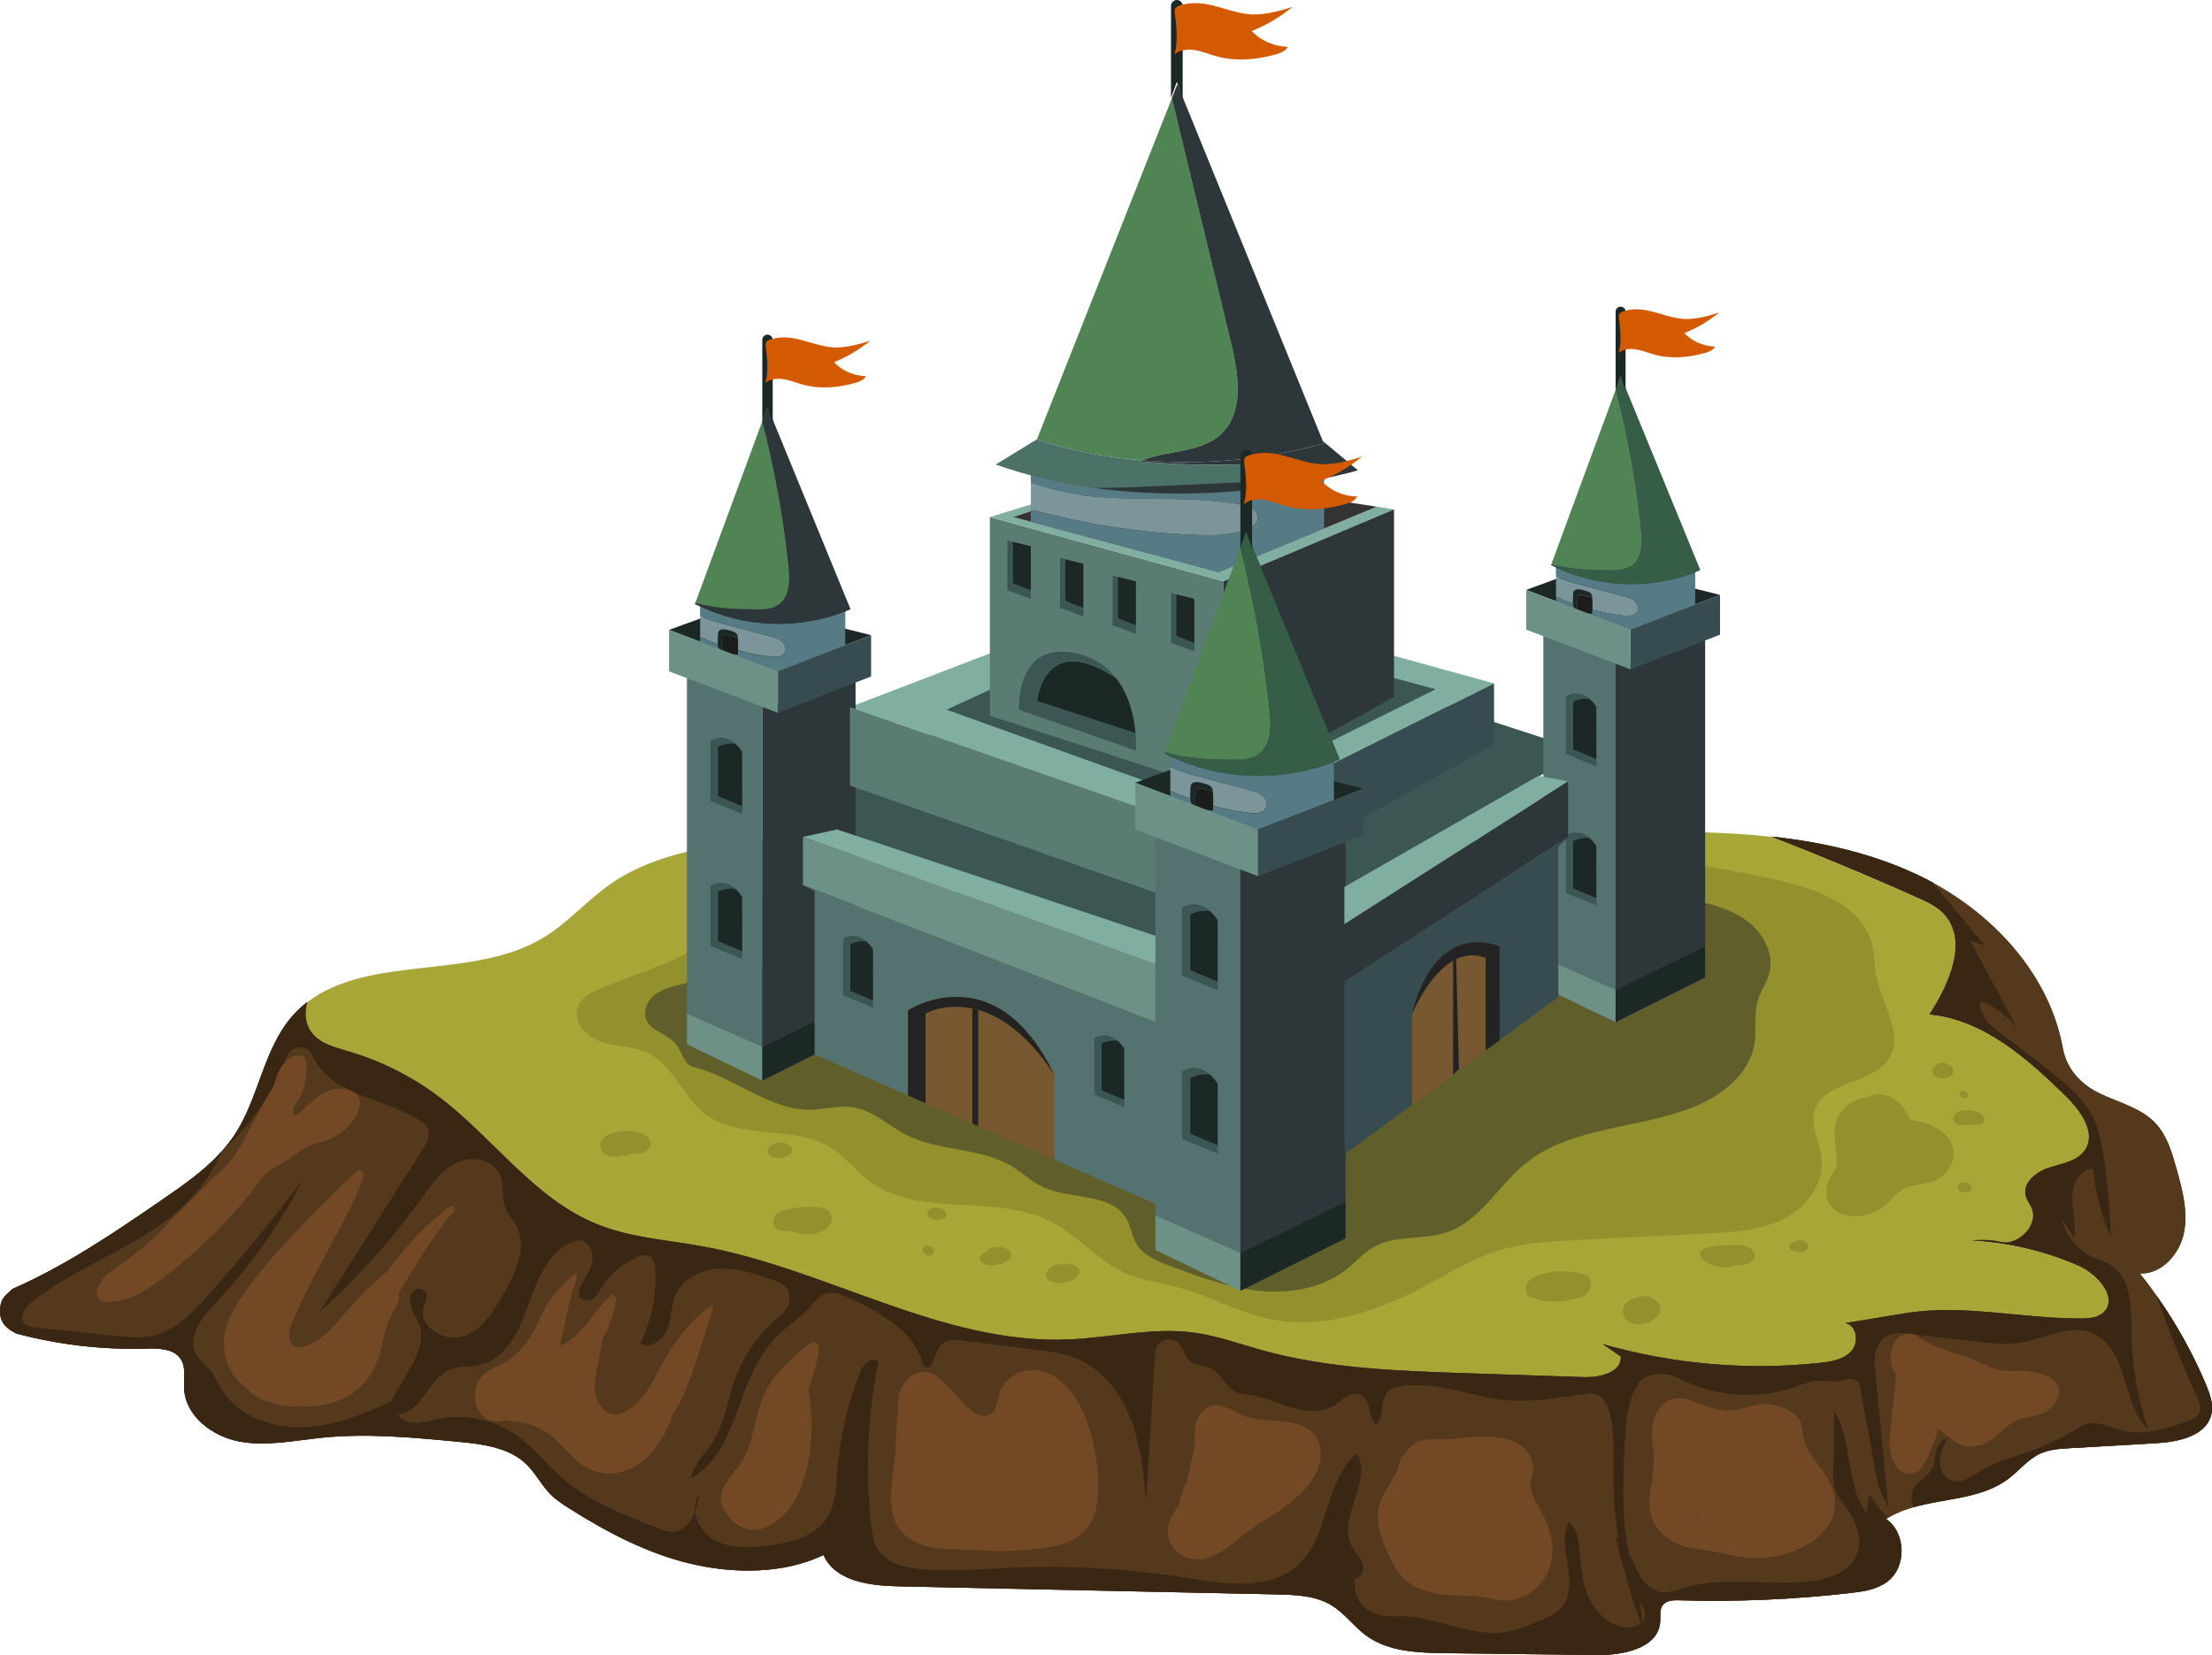 <?xml version="1.0" encoding="utf-8"?>
<!-- Generator: Adobe Illustrator 27.9.0, SVG Export Plug-In . SVG Version: 6.00 Build 0)  -->
<svg version="1.1" xmlns="http://www.w3.org/2000/svg" xmlns:xlink="http://www.w3.org/1999/xlink" x="0px" y="0px"
	 viewBox="0 0 378.59 283.35" enable-background="new 0 0 378.59 283.35" xml:space="preserve">
<g id="_x31_6">
</g>
<g id="_x31_5" opacity="0.69">
</g>
<g id="_x31_4">
</g>
<g id="_x31_3">
</g>
<g id="_x31_2">
</g>
<g id="_x31_1">
</g>
<g id="_x31_0">
</g>
<g id="_x38_">
	<g>
		<g>
			<g>
				<path fill="#A7A738" d="M53.23,176.71c1.43,1.99,4.05,2.64,6.4,3.33c5.5,1.62,10.71,4.22,15.31,7.66
					c9.4,7.03,16.4,17.57,27.28,21.95c5.67,2.28,11.9,2.66,17.91,3.75c21.34,3.86,41.05,16.85,62.72,15.96
					c7.19-0.3,14.37-2.14,21.5-1.17c3.95,0.54,7.73,1.92,11.57,2.99c11.32,3.15,23.2,3.56,34.95,3.95
					c6.75,0.22,13.49,0.45,20.24,0.67c2.73,0.09,6.49-0.82,6.26-3.54c-1.04-0.71-2.08-1.42-3.11-2.12
					c12.05,3.44,24.77,4.54,37.23,3.22c1.97-0.21,4.11-0.57,5.4-2.07s0.84-4.45-1.11-4.73c3.43-0.56,6.85-1.12,10.28-1.69
					c9.9-1.62,19.88,0.92,29.92,0.89c1.4,0,2.95-0.07,3.98-1.01c2.66-2.43-0.9-6.57-4.2-8.02c-5.77-2.53-12.01-4.01-18.31-4.34
					c5.25-0.37,4.83,0.91,7.08,0.11c2.25-0.8,4.08-3.33,3.22-5.56c-0.29-0.75-0.84-1.38-1.05-2.15c-0.63-2.25,1.81-4.17,4.04-4.87
					c2.23-0.7,4.87-1.09,6.13-3.06c1.9-2.95-0.75-6.66-3.26-9.11c-6.63-6.5-14.15-13.18-23.4-14.04c3.48-5.33,6.8-12.92,2.29-17.41
					c-1.18-1.17-2.73-1.89-4.25-2.57c-8.26-3.7-16.62-7.19-25.06-10.47c-3.83-0.42-7.68-0.65-11.51-0.76
					c-32.03-0.94-63.93,5.75-95.95,4.55c-24.98-0.94-50.17-6.66-74.73-1.97c-5.76,1.1-11.53,2.82-16.36,6.15
					c-4.12,2.84-7.43,6.77-11.72,9.35c-12.07,7.25-29.79,2.79-40.37,11.04C52.05,173.35,52.17,175.24,53.23,176.71z"/>
				<path fill="#54391D" d="M50,174.01c-4.97,5.7-5.7,14.01-9.87,20.32c-3.04,4.61-7.7,7.85-12.25,10.98
					c-8.25,5.68-16.6,11.36-25.75,15.36c-0.16,0.15-0.31,0.31-0.48,0.46c-0.72,0.67-1.3,1.15-1.51,2.15
					c-0.3,1.43-0.16,2.83,0.94,3.87c0.53,0.5,1.13,0.86,1.77,1.16c7.21,1.92,14.7,2.79,22.16,2.57c2.17-0.06,4.78-0.01,5.95,1.82
					c0.93,1.46,0.47,3.35,0.56,5.07c0.26,4.7,4.85,8.16,9.48,9.02c4.63,0.86,9.36-0.17,14.04-0.65c7.78-0.8,15.62-0.05,23.41,0.69
					c4.16,0.4,8.67,0.95,11.66,3.86c1.56,1.52,2.55,3.55,4.08,5.1c0.97,0.98,2.14,1.75,3.32,2.49c6.43,4.07,13.28,7.66,20.68,9.42
					s15.9,1.79,22.77-1.48c1.95,4.49,7.88,5.25,12.77,5.36c21.58,0.46,43.16,0.92,64.74,1.38c3.26,0.07,6.69,0.19,9.47,1.89
					c2.24,1.37,3.79,3.63,5.91,5.17c3.8,2.77,8.84,2.94,13.54,3c8.64,0.11,17.29,0.21,25.93,0.32c4.51,0.06,10.5-1.15,10.83-5.65
					c0.07-1-0.16-2.13,0.46-2.92c0.63-0.8,1.81-0.83,2.82-0.8c9.75,0.29,19.52-0.13,29.21-1.24c2.23-0.25,4.56-0.59,6.36-1.92
					c3.37-2.5,3.26-8.39-0.19-10.77c6.25-3.96,15-2.4,20.9-6.85c1.87-1.41,3.37-3.38,5.51-4.35c1.54-0.69,3.26-0.8,4.95-0.9
					c4.92-0.28,9.85-0.57,14.77-0.85c3.86-0.22,8.7-1.22,9.53-5c0.38-1.7-0.26-3.45-0.93-5.05c-2.87-6.82-6.68-13.23-11.3-19.01
					c3.73,0.16,6.82-3.33,7.55-6.99c0.73-3.67-0.29-7.43-1.3-11.03c-0.77-2.74-1.6-5.59-3.55-7.68c-2.49-2.67-6.28-3.55-9.57-5.13
					s-5.66-4.19-6.32-7.78c-2.32-12.74-12.11-23.22-23.68-29.04c-8.14-4.09-17.09-6.15-26.19-7.14c8.44,3.28,16.8,6.76,25.06,10.47
					c1.52,0.68,3.07,1.39,4.25,2.57c4.51,4.49,1.19,12.08-2.29,17.41c9.24,0.86,16.77,7.54,23.4,14.04c2.5,2.46,5.16,6.16,3.26,9.11
					c-1.27,1.97-3.9,2.36-6.13,3.06c-2.23,0.7-4.66,2.62-4.04,4.87c0.21,0.77,0.76,1.41,1.05,2.15c0.86,2.23-0.96,4.77-3.22,5.56
					c-2.25,0.8-1.83-0.49-7.08-0.11c6.3,0.33,12.53,1.81,18.31,4.34c3.3,1.45,6.86,5.58,4.2,8.02c-1.04,0.95-2.58,1.01-3.98,1.01
					c-10.04,0.03-20.02-2.52-29.92-0.89c-3.43,0.56-6.85,1.12-10.28,1.69c1.96,0.29,2.41,3.24,1.11,4.73s-3.44,1.86-5.4,2.07
					c-12.46,1.33-25.18,0.23-37.23-3.22c1.04,0.71,2.08,1.42,3.11,2.12c0.23,2.72-3.54,3.63-6.26,3.54
					c-6.75-0.22-13.49-0.45-20.24-0.67c-11.75-0.39-23.63-0.8-34.95-3.95c-3.84-1.07-7.62-2.45-11.57-2.99
					c-7.13-0.97-14.31,0.87-21.5,1.17c-21.67,0.89-41.38-12.1-62.72-15.96c-6.02-1.09-12.24-1.47-17.91-3.75
					c-10.89-4.38-17.88-14.92-27.28-21.95c-4.59-3.44-9.8-6.04-15.31-7.66c-2.36-0.69-4.97-1.34-6.4-3.33
					c-1.06-1.47-1.18-3.36-0.67-5.12C51.65,172.3,50.79,173.09,50,174.01z"/>
			</g>
			<g>
				<path fill="#54391D" d="M48.9,181.27c0.4-1.1,1.39-1.95,2.56-1.96c1.39-0.01,1.82,1.1,2.32,2.04
					c3.31,6.15,11.79,6.71,17.79,10.28c0.68,0.4,1.36,0.89,1.66,1.62c0.47,1.17-0.23,2.46-0.91,3.52
					c-5.92,9.33-11.84,18.66-17.76,27.98c6.52-5.79,12.39-12.32,17.46-19.41c1.8-2.51,3.62-5.21,6.51-6.4
					c1.84-0.76,3.97-0.67,5.6,0.47c2.78,1.94,1.35,4.97,2.32,7.38c0.42,1.05,1.26,1.88,1.83,2.87c2.07,3.63-0.01,8.14-2.07,11.77
					c-1.7,2.99-3.66,6.21-6.92,7.31c-3.26,1.1-7.72-1.68-6.72-4.97c0.27-0.91,0.92-1.89,0.19-2.7c-0.81-0.9-1.95-0.6-2.39,0.53
					c-0.79,2.04,0.77,3.49,1.39,5.22c0.99,2.79-0.57,5.77-2.08,8.32c-1.29,2.17-2.57,4.33-3.86,6.5c1.86,1.48,4.65,0.04,6.14-1.8
					c1.49-1.85,2.58-4.2,4.73-5.2c1.73-0.8,3.75-0.53,5.6-0.99c4.39-1.1,6.65-5.86,8.15-10.14c1.5-4.27,3.27-9.1,7.45-10.85
					c0.85-0.36,1.82-0.57,2.72,0.41c0.62,0.67,0.89,1.61,0.78,2.52c-0.22,1.87-1.53,3.34-2.17,5.07c-0.14,0.37-0.24,0.78-0.13,1.17
					c0.25,0.87,1.5,1.06,2.27,0.6c0.78-0.46,1.22-1.31,1.7-2.08c1.42-2.25,3.55-4.04,6-5.07c0.68-0.29,1.49-0.51,2.13-0.15
					c0.75,0.42,0.92,1.41,0.96,2.27c0.21,4.32-0.69,8.69-2.58,12.58c1.74,1.06,3.99-0.62,4.7-2.53c0.71-1.91,0.61-4.07,1.46-5.92
					c1.27-2.77,4.46-4.24,7.5-4.34c3.04-0.11,6,0.91,8.87,1.9c1.52,0.53,3.24,1.22,3,3.44c-0.12,1.06-0.73,1.98-1.55,2.65
					c-3.63,2.95-6.41,6.93-7.94,11.35c-1.24,3.59-1.71,7.52-3.84,10.66c-1.31,1.92-3.27,3.62-3.49,5.94
					c8.11-4.6,7.76-16.76,14.05-23.64c2.01-2.2,4.63-3.77,6.6-5.99c0.67-0.76,1.31-1.62,2.26-1.99c1.28-0.49,2.7,0.09,3.95,0.65
					c5.34,2.42,11.37,5.76,12.71,11.26c0.18,0.75,1.18,0.95,1.58,0.29c0.64-1.07,0.88-2.76,1.87-3.63c0.94-0.83,2.35-0.72,3.6-0.56
					c4.29,0.55,8.58,1.09,12.87,1.64c2.09,0.27,4.2,0.54,6.16,1.29c4.58,1.76,7.86,5.99,9.61,10.57s2.19,9.55,2.62,14.43l1.56-25.74
					c0.11-1.74,1.58-2.81,3.23-2.22c1.66,0.59,1.53,2.48,2.6,3.48c0.96,0.9,2.5,0.75,3.69,1.31c1.85,0.88,2.57,3.34,4.46,4.12
					c0.64,0.26,1.34,0.3,2.03,0.39c2.51,0.34,4.83,1.47,7.25,2.19c2.88,0.85,6.25,1.07,8.53-1.22c0.77-0.77,1.85-1.25,2.92-1.03
					c2.46,0.52,1.51,3.81,3.05,5.26c1.66-1.35,0.59-4.45,2.21-5.86c0.49-0.43,1.14-0.61,1.78-0.73c6.1-1.18,12.19,1.79,18.38,2.35
					c4.41,0.4,8.82-0.44,13.21-1.06c0.71-0.1,1.45-0.19,2.12,0.04c1.29,0.44,1.94,1.87,2.28,3.19c0.95,3.68,0.65,7.54,0.67,11.33
					c0.04,8.74,1.78,17.46,5.1,25.54c-0.14-4.89-1.87-9.59-2.69-14.41c-0.94-5.5-0.69-11.12-0.45-16.69
					c0.14-3.22,0.3-6.53,1.57-9.49c0.16-0.38,0.46-0.55,0.58-0.95c0.56-1.76,3.45-2.22,5.27-1.9c1.04,0.19,1.99,0.7,2.95,1.15
					c5.79,2.69,12.62,3.06,18.67,1c1.42-0.48,2.85-1.11,4.35-1.12c0.98-0.01,1.95,0.24,2.92,0.13c0.67-0.08,1.32-0.33,2-0.39
					c0.68-0.05,1.45,0.16,1.77,0.76c0.11,0.22,0.16,0.46,0.2,0.7c0.95,5.22,1.91,10.45,2.86,15.67c0.37,2.01,1.26,3.19,2.04,5.08
					l-2.36-24.53c-0.1-1.06,0-2.14,0.41-3.12c1.12-2.69,3.43-2.52,5.47-2.29c4.08,0.46,8.17,0.92,12.25,1.38
					c2.16,0.24,4.36,0.49,6.51,0.17c4.27-0.62,8.61-3.38,12.59-1.71c3.01,1.27,4.5,4.62,5.44,7.75c0.94,3.13,1.71,6.53,4.12,8.74
					c-1.82-5.42-2.79-11.13-2.85-16.85c-0.05-4.19-0.06-9.29-3.69-11.4c-0.81-0.47-1.72-0.73-2.57-1.1
					c-2.76-1.2-4.91-3.71-5.69-6.61c0.7,1.06,1.4,2.11,2.1,3.17c0.49-2.23-0.29-4.53-0.32-6.82c-0.02-2.29,1.26-4.99,3.54-5.06
					c0.38,4.06,1.42,8.05,3.08,11.78c-0.12-4.74-0.54-9.48-1.26-14.17c-0.3-1.97-0.66-3.95-1.46-5.77c-1.71-3.88-5.2-6.63-8.56-9.22
					c-2.64-2.03-5.28-4.06-7.92-6.09c-1.68-1.29-3.55-3.07-3.11-5.15c2.55,0.96,4.81,2.66,6.44,4.84
					c-2.72-5.06-5.44-10.12-8.16-15.18c0.84,0.27,1.67,0.54,2.51,0.81c-2.61-3.17-5.22-6.33-7.84-9.48
					c-0.36-0.43-0.72-0.86-1.08-1.29c-0.48-0.26-0.96-0.53-1.45-0.77c-8.14-4.09-17.09-6.15-26.19-7.14
					c8.44,3.28,16.8,6.76,25.06,10.47c1.52,0.68,3.07,1.39,4.25,2.57c4.51,4.49,1.19,12.08-2.29,17.41
					c9.24,0.86,16.77,7.54,23.4,14.04c2.5,2.46,5.16,6.16,3.26,9.11c-1.27,1.97-3.9,2.36-6.13,3.06c-2.23,0.7-4.66,2.62-4.04,4.87
					c0.21,0.77,0.76,1.41,1.05,2.15c0.86,2.23-0.96,4.77-3.22,5.56c-2.25,0.8-1.83-0.49-7.08-0.11c6.3,0.33,12.53,1.81,18.31,4.34
					c3.3,1.45,6.86,5.58,4.2,8.02c-1.04,0.95-2.58,1.01-3.98,1.01c-10.04,0.03-20.02-2.52-29.92-0.89
					c-3.43,0.56-6.85,1.12-10.28,1.69c1.96,0.29,2.41,3.24,1.11,4.73s-3.44,1.86-5.4,2.07c-12.46,1.33-25.18,0.23-37.23-3.22
					c1.04,0.71,2.08,1.42,3.11,2.12c0.23,2.72-3.54,3.63-6.26,3.54c-6.75-0.22-13.49-0.45-20.24-0.67
					c-11.75-0.39-23.63-0.8-34.95-3.95c-3.84-1.07-7.62-2.45-11.57-2.99c-7.13-0.97-14.31,0.87-21.5,1.17
					c-21.67,0.89-41.38-12.1-62.72-15.96c-6.02-1.09-12.24-1.47-17.91-3.75c-10.89-4.38-17.88-14.92-27.28-21.95
					c-4.59-3.44-9.8-6.04-15.31-7.66c-2.36-0.69-4.97-1.34-6.4-3.33c-1.06-1.47-1.18-3.36-0.67-5.12c-0.91,0.71-1.77,1.5-2.57,2.41
					c-4.97,5.7-5.7,14.01-9.87,20.32c-0.68,1.04-1.46,1.99-2.29,2.91C42.74,192.9,46.64,187.44,48.9,181.27z"/>
				<path fill="#392613" d="M48.9,181.27c0.4-1.1,1.39-1.95,2.56-1.96c1.39-0.01,1.82,1.1,2.32,2.04
					c3.31,6.15,11.79,6.71,17.79,10.28c0.68,0.4,1.36,0.89,1.66,1.62c0.47,1.17-0.23,2.46-0.91,3.52
					c-5.92,9.33-11.84,18.66-17.76,27.98c6.52-5.79,12.39-12.32,17.46-19.41c1.8-2.51,3.62-5.21,6.51-6.4
					c1.84-0.76,3.97-0.67,5.6,0.47c2.78,1.94,1.35,4.97,2.32,7.38c0.42,1.05,1.26,1.88,1.83,2.87c2.07,3.63-0.01,8.14-2.07,11.77
					c-1.7,2.99-3.66,6.21-6.92,7.31c-3.26,1.1-7.72-1.68-6.72-4.97c0.27-0.91,0.92-1.89,0.19-2.7c-0.81-0.9-1.95-0.6-2.39,0.53
					c-0.79,2.04,0.77,3.49,1.39,5.22c0.99,2.79-0.57,5.77-2.08,8.32c-1.29,2.17-2.57,4.33-3.86,6.5c1.86,1.48,4.65,0.04,6.14-1.8
					c1.49-1.85,2.58-4.2,4.73-5.2c1.73-0.8,3.75-0.53,5.6-0.99c4.39-1.1,6.65-5.86,8.15-10.14c1.5-4.27,3.27-9.1,7.45-10.85
					c0.85-0.36,1.82-0.57,2.72,0.41c0.62,0.67,0.89,1.61,0.78,2.52c-0.22,1.87-1.53,3.34-2.17,5.07c-0.14,0.37-0.24,0.78-0.13,1.17
					c0.25,0.87,1.5,1.06,2.27,0.6c0.78-0.46,1.22-1.31,1.7-2.08c1.42-2.25,3.55-4.04,6-5.07c0.68-0.29,1.49-0.51,2.13-0.15
					c0.75,0.42,0.92,1.41,0.96,2.27c0.21,4.32-0.69,8.69-2.58,12.58c1.74,1.06,3.99-0.62,4.7-2.53c0.71-1.91,0.61-4.07,1.46-5.92
					c1.27-2.77,4.46-4.24,7.5-4.34c3.04-0.11,6,0.91,8.87,1.9c1.52,0.53,3.24,1.22,3,3.44c-0.12,1.06-0.73,1.98-1.55,2.65
					c-3.63,2.95-6.41,6.93-7.94,11.35c-1.24,3.59-1.71,7.52-3.84,10.66c-1.31,1.92-3.27,3.62-3.49,5.94
					c8.11-4.6,7.76-16.76,14.05-23.64c2.01-2.2,4.63-3.77,6.6-5.99c0.67-0.76,1.31-1.62,2.26-1.99c1.28-0.49,2.7,0.09,3.95,0.65
					c5.34,2.42,11.37,5.76,12.71,11.26c0.18,0.75,1.18,0.95,1.58,0.29c0.64-1.07,0.88-2.76,1.87-3.63c0.94-0.83,2.35-0.72,3.6-0.56
					c4.29,0.55,8.58,1.09,12.87,1.64c2.09,0.27,4.2,0.54,6.16,1.29c4.58,1.76,7.86,5.99,9.61,10.57s2.19,9.55,2.62,14.43l1.56-25.74
					c0.11-1.74,1.58-2.81,3.23-2.22c1.66,0.59,1.53,2.48,2.6,3.48c0.96,0.9,2.5,0.75,3.69,1.31c1.85,0.88,2.57,3.34,4.46,4.12
					c0.64,0.26,1.34,0.3,2.03,0.39c2.51,0.34,4.83,1.47,7.25,2.19c2.88,0.85,6.25,1.07,8.53-1.22c0.77-0.77,1.85-1.25,2.92-1.03
					c2.46,0.52,1.51,3.81,3.05,5.26c1.66-1.35,0.59-4.45,2.21-5.86c0.49-0.43,1.14-0.61,1.78-0.73c6.1-1.18,12.19,1.79,18.38,2.35
					c4.41,0.4,8.82-0.44,13.21-1.06c0.71-0.1,1.45-0.19,2.12,0.04c1.29,0.44,1.94,1.87,2.28,3.19c0.95,3.68,0.65,7.54,0.67,11.33
					c0.04,8.74,1.78,17.46,5.1,25.54c-0.14-4.89-1.87-9.59-2.69-14.41c-0.94-5.5-0.69-11.12-0.45-16.69
					c0.14-3.22,0.3-6.53,1.57-9.49c0.16-0.38,0.46-0.55,0.58-0.95c0.56-1.76,3.45-2.22,5.27-1.9c1.04,0.19,1.99,0.7,2.95,1.15
					c5.79,2.69,12.62,3.06,18.67,1c1.42-0.48,2.85-1.11,4.35-1.12c0.98-0.01,1.95,0.24,2.92,0.13c0.67-0.08,1.32-0.33,2-0.39
					c0.68-0.05,1.45,0.16,1.77,0.76c0.11,0.22,0.16,0.46,0.2,0.7c0.95,5.22,1.91,10.45,2.86,15.67c0.37,2.01,1.26,3.19,2.04,5.08
					l-2.36-24.53c-0.1-1.06,0-2.14,0.41-3.12c1.12-2.69,3.43-2.52,5.47-2.29c4.08,0.46,8.17,0.92,12.25,1.38
					c2.16,0.24,4.36,0.49,6.51,0.17c4.27-0.62,8.61-3.38,12.59-1.71c3.01,1.27,4.5,4.62,5.44,7.75c0.94,3.13,1.71,6.53,4.12,8.74
					c-1.82-5.42-2.79-11.13-2.85-16.85c-0.05-4.19-0.06-9.29-3.69-11.4c-0.81-0.47-1.72-0.73-2.57-1.1
					c-2.76-1.2-4.91-3.71-5.69-6.61c0.7,1.06,1.4,2.11,2.1,3.17c0.49-2.23-0.29-4.53-0.32-6.82c-0.02-2.29,1.26-4.99,3.54-5.06
					c0.38,4.06,1.42,8.05,3.08,11.78c-0.12-4.74-0.54-9.48-1.26-14.17c-0.3-1.97-0.66-3.95-1.46-5.77c-1.71-3.88-5.2-6.63-8.56-9.22
					c-2.64-2.03-5.28-4.06-7.92-6.09c-1.68-1.29-3.55-3.07-3.11-5.15c2.55,0.96,4.81,2.66,6.44,4.84
					c-2.72-5.06-5.44-10.12-8.16-15.18c0.84,0.27,1.67,0.54,2.51,0.81c-2.61-3.17-5.22-6.33-7.84-9.48
					c-0.36-0.43-0.72-0.86-1.08-1.29c-0.48-0.26-0.96-0.53-1.45-0.77c-8.14-4.09-17.09-6.15-26.19-7.14
					c8.44,3.28,16.8,6.76,25.06,10.47c1.52,0.68,3.07,1.39,4.25,2.57c4.51,4.49,1.19,12.08-2.29,17.41
					c9.24,0.86,16.77,7.54,23.4,14.04c2.5,2.46,5.16,6.16,3.26,9.11c-1.27,1.97-3.9,2.36-6.13,3.06c-2.23,0.7-4.66,2.62-4.04,4.87
					c0.21,0.77,0.76,1.41,1.05,2.15c0.86,2.23-0.96,4.77-3.22,5.56c-2.25,0.8-1.83-0.49-7.08-0.11c6.3,0.33,12.53,1.81,18.31,4.34
					c3.3,1.45,6.86,5.58,4.2,8.02c-1.04,0.95-2.58,1.01-3.98,1.01c-10.04,0.03-20.02-2.52-29.92-0.89
					c-3.43,0.56-6.85,1.12-10.28,1.69c1.96,0.29,2.41,3.24,1.11,4.73s-3.44,1.86-5.4,2.07c-12.46,1.33-25.18,0.23-37.23-3.22
					c1.04,0.71,2.08,1.42,3.11,2.12c0.23,2.72-3.54,3.63-6.26,3.54c-6.75-0.22-13.49-0.45-20.24-0.67
					c-11.75-0.39-23.63-0.8-34.95-3.95c-3.84-1.07-7.62-2.45-11.57-2.99c-7.13-0.97-14.31,0.87-21.5,1.17
					c-21.67,0.89-41.38-12.1-62.72-15.96c-6.02-1.09-12.24-1.47-17.91-3.75c-10.89-4.38-17.88-14.92-27.28-21.95
					c-4.59-3.44-9.8-6.04-15.31-7.66c-2.36-0.69-4.97-1.34-6.4-3.33c-1.06-1.47-1.18-3.36-0.67-5.12c-0.91,0.71-1.77,1.5-2.57,2.41
					c-4.97,5.7-5.7,14.01-9.87,20.32c-0.68,1.04-1.46,1.99-2.29,2.91C42.74,192.9,46.64,187.44,48.9,181.27z"/>
			</g>
			<g>
				<path fill="none" d="M280.87,277.89c0.1-0.08,0.19-0.18,0.27-0.27c-0.09-1.09-0.24-2.17-0.43-3.25c-1.1-1.75-2-3.61-2.7-5.56
					C278.75,271.9,279.71,274.94,280.87,277.89z"/>
				<path fill="none" d="M324.81,261.57c0.3,0.27,0.63,0.54,1.02,0.64c1.32,0.32,2.19-1.48,1.98-2.82c-0.07-0.45-0.2-0.9-0.32-1.34
					c-1.54,0.44-3.02,1.01-4.39,1.84C323.65,260.47,324.21,261.04,324.81,261.57z"/>
				<path fill="#54391D" d="M69.27,243.29c1.75,0.77,3.75,0.07,5.61-0.33c4.69-1,9.79,0.07,13.67,2.89
					c2.69,1.95,4.76,4.64,7.24,6.86c4.81,4.31,10.99,6.7,17.01,9c0.74,0.28,1.51,0.57,2.3,0.56c1.93-0.03,3.13-1.63,3.85-3.55
					c-0.1-1.06,0.11-2.11,0.77-3c-0.15,0.97-0.4,2.03-0.77,3c0.19,1.93,1.46,3.89,3.2,4.89c2.69,1.55,6.01,1.41,9.1,1.04
					c3.96-0.47,8.34-1.55,10.42-4.95c1.38-2.25,1.43-5.03,1.62-7.67c0.43-5.9,1.77-11.72,3.97-17.21c0.54-1.34,2.33-2.81,3.08-1.58
					c-1.88,9.18-2.29,18.66-1.22,27.97c0.16,1.38,0.36,2.8,1.08,3.99c1.48,2.44,4.63,3.22,7.47,3.47
					c5.18,0.47,10.38-0.03,15.58-0.26c9.93-0.43,19.9,0.15,29.71,1.73c6.68,1.08,14.47,2.3,19.38-2.35
					c5.23-4.96,4.34-14.29,9.86-18.93c2.9,4.69-3.53,11.15-0.83,15.95c0.56,1,1.49,1.8,1.86,2.89s-0.27,2.64-1.41,2.53
					c-0.01,2.08,0.21,3.51,1.71,4.95c1.29,1.23,3.2,1.56,4.98,1.57c0.93,0,1.85-0.07,2.78,0c1,0.07,1.99,0.3,2.97,0.53
					c3.65,0.85,6.62,1.92,10.35,2.27c3.32,0.31,6.55-1.04,9.61-2.36c1.01-0.44,2.04-0.89,2.82-1.66c1.84-1.82,1.74-4.79,1.31-7.34
					c-0.43-2.55-1.04-5.31,0.13-7.62c1.44,1.1,1.71,3.12,1.86,4.92c0.24,2.82,0.48,5.72,1.69,8.28s3.62,4.76,6.45,4.88
					c0.83,0.03,1.76-0.23,2.38-0.75c-1.16-2.95-2.12-5.99-2.86-9.08c-0.66-1.84-1.13-3.76-1.39-5.7c0.11,0.08,0.21,0.17,0.32,0.26
					c-0.52-3.35-0.8-6.73-0.81-10.12c-0.02-3.8,0.28-7.66-0.67-11.33c-0.34-1.32-0.99-2.75-2.28-3.19
					c-0.68-0.23-1.42-0.14-2.12-0.04c-4.38,0.62-8.8,1.46-13.21,1.06c-6.19-0.56-12.28-3.53-18.38-2.35
					c-0.64,0.12-1.29,0.3-1.78,0.73c-1.61,1.41-0.55,4.5-2.21,5.86c-1.55-1.45-0.59-4.74-3.05-5.26c-1.07-0.23-2.14,0.25-2.92,1.03
					c-2.28,2.28-5.65,2.07-8.53,1.22c-2.43-0.72-4.75-1.84-7.25-2.19c-0.68-0.09-1.39-0.13-2.03-0.39
					c-1.89-0.78-2.62-3.24-4.46-4.12c-1.19-0.57-2.73-0.41-3.69-1.31c-1.06-1-0.93-2.88-2.6-3.48c-1.64-0.59-3.12,0.48-3.23,2.22
					l-1.56,25.74c-0.42-4.89-0.86-9.85-2.62-14.43s-5.03-8.81-9.61-10.57c-1.97-0.75-4.08-1.02-6.16-1.29
					c-4.29-0.55-8.58-1.09-12.87-1.64c-1.24-0.16-2.66-0.27-3.6,0.56c-0.99,0.87-1.23,2.56-1.87,3.63c-0.4,0.66-1.4,0.46-1.58-0.29
					c-1.35-5.51-7.38-8.84-12.71-11.26c-1.25-0.57-2.67-1.14-3.95-0.65c-0.95,0.36-1.59,1.23-2.26,1.99c-1.97,2.23-4.6,3.8-6.6,5.99
					c-6.29,6.88-5.94,19.03-14.05,23.64c0.22-2.32,2.18-4.02,3.49-5.94c2.13-3.14,2.6-7.07,3.84-10.66c1.53-4.42,4.3-8.4,7.94-11.35
					c0.82-0.67,1.44-1.59,1.55-2.65c0.24-2.21-1.48-2.91-3-3.44c-2.87-1-5.83-2.01-8.87-1.9c-3.04,0.11-6.23,1.58-7.5,4.34
					c-0.85,1.85-0.74,4.01-1.46,5.92c-0.71,1.91-2.96,3.59-4.7,2.53c1.89-3.89,2.79-8.26,2.58-12.58c-0.04-0.86-0.21-1.85-0.96-2.27
					c-0.64-0.36-1.45-0.14-2.13,0.15c-2.45,1.03-4.58,2.82-6,5.07c-0.48,0.76-0.93,1.61-1.7,2.08c-0.78,0.46-2.02,0.27-2.27-0.6
					c-0.11-0.38-0.01-0.79,0.13-1.17c0.64-1.73,1.95-3.2,2.17-5.07c0.11-0.91-0.16-1.85-0.78-2.52c-0.91-0.98-1.87-0.77-2.72-0.41
					c-4.17,1.75-5.95,6.58-7.45,10.85c-1.5,4.27-3.75,9.04-8.15,10.14c-1.85,0.46-3.87,0.19-5.6,0.99c-2.15,1-3.25,3.36-4.73,5.2
					c-0.93,1.16-2.38,2.15-3.79,2.37C68.42,242.68,68.79,243.08,69.27,243.29z"/>
				<path fill="#54391D" d="M284.29,272.58c1.3,0.2,2.58-0.32,3.83-0.7c6.96-2.13,14.5-0.32,21.74-1.15
					c3.24-0.37,6.85-1.65,8.02-4.7c1.06-2.76-0.35-5.84-2.07-8.25c-0.72-1.01-1.52-2.01-1.84-3.21c-0.2-0.77-0.19-1.58-0.18-2.37
					c0.06-3.52,0.12-7.04,0.18-10.56c3.26,5.2,1.82,12.5,5.53,17.4c0.15-1.08,0.29-2.17,0.44-3.25c0.91,1.46,1.98,2.83,3.16,4.09
					c1.37-0.82,2.85-1.4,4.39-1.84c-0.25-0.89-0.48-1.78-0.22-2.65c0.51-1.71,2.63-2.42,3.44-4.01c0.46-0.9,0.44-1.95,0.65-2.94
					c0.22-0.98,0.85-2.03,1.85-2.13c-0.56,1.2-1.13,2.44-1.19,3.76c-0.06,1.32,0.53,2.76,1.74,3.31c1.79,0.82,3.72-0.61,5.41-1.63
					c2.42-1.46,5.2-2.18,7.86-3.13c3.18-1.14,6.24-2.63,9.1-4.43c2.49-1.58,5.46,0.65,8.39,0.96c3.17,0.34,6.32-0.64,9.36-1.61
					c1.15-0.37,2.49-0.94,2.7-2.13c0.12-0.66-0.17-1.32-0.45-1.94c-2.61-5.75-4.94-11.63-7-17.6c-0.92-1.31-1.88-2.6-2.88-3.85
					c3.73,0.16,6.82-3.33,7.55-6.99c0.73-3.67-0.29-7.43-1.3-11.03c-0.77-2.74-1.6-5.59-3.55-7.68c-2.49-2.67-6.28-3.55-9.57-5.13
					s-5.66-4.19-6.32-7.78c-2.23-12.2-11.3-22.32-22.23-28.26c0.36,0.43,0.72,0.86,1.08,1.29c2.62,3.15,5.24,6.32,7.84,9.48
					c-0.84-0.27-1.67-0.54-2.51-0.81c2.72,5.06,5.44,10.12,8.16,15.18c-1.63-2.18-3.89-3.89-6.44-4.84
					c-0.45,2.07,1.43,3.85,3.11,5.15c2.64,2.03,5.28,4.06,7.92,6.09c3.36,2.59,6.85,5.34,8.56,9.22c0.8,1.82,1.16,3.8,1.46,5.77
					c0.72,4.69,1.14,9.43,1.26,14.17c-1.66-3.72-2.7-7.72-3.08-11.78c-2.28,0.07-3.57,2.77-3.54,5.06c0.02,2.29,0.8,4.59,0.32,6.82
					c-0.7-1.06-1.4-2.11-2.1-3.17c0.78,2.9,2.93,5.41,5.69,6.61c0.86,0.37,1.77,0.63,2.57,1.1c3.63,2.11,3.64,7.21,3.69,11.4
					c0.06,5.72,1.03,11.43,2.85,16.85c-2.4-2.21-3.18-5.61-4.12-8.74c-0.94-3.13-2.43-6.48-5.44-7.75
					c-3.98-1.67-8.32,1.08-12.59,1.71c-2.15,0.31-4.35,0.07-6.51-0.17c-4.08-0.46-8.17-0.92-12.25-1.38
					c-2.04-0.23-4.35-0.41-5.47,2.29c-0.41,0.98-0.51,2.06-0.41,3.12l2.36,24.53c-0.78-1.88-1.67-3.07-2.04-5.08
					c-0.95-5.22-1.91-10.45-2.86-15.67c-0.04-0.24-0.09-0.48-0.2-0.7c-0.32-0.6-1.09-0.81-1.77-0.76c-0.68,0.05-1.32,0.31-2,0.39
					c-0.97,0.11-1.94-0.14-2.92-0.13c-1.5,0.01-2.93,0.63-4.35,1.12c-6.05,2.06-12.88,1.69-18.67-1c-0.96-0.45-1.91-0.96-2.95-1.15
					c-1.82-0.32-4.71,0.14-5.27,1.9c-0.13,0.4-0.42,0.57-0.58,0.95c-1.27,2.96-1.43,6.27-1.57,9.49
					c-0.24,5.57-0.49,11.19,0.45,16.69c0.08,0.49,0.18,0.99,0.28,1.48c0.42,0.81,0.78,1.67,1.15,2.49
					C280.85,270.27,282.21,272.27,284.29,272.58z"/>
				<path fill="#54391D" d="M281.58,276.6c0.06-0.78-0.41-1.49-0.83-2.14c-0.02-0.03-0.03-0.05-0.05-0.08
					c0.2,1.08,0.35,2.16,0.43,3.25C281.39,277.33,281.56,276.99,281.58,276.6z"/>
				<path fill="#54391D" d="M5.51,222.88c-1.17,0.93-2.36,2.65-1.34,3.74c0.46,0.5,1.2,0.6,1.87,0.67
					c4.64,0.48,9.28,0.96,13.91,1.45c2.11,0.22,4.26,0.43,6.32-0.04c3.7-0.86,6.51-3.78,9.04-6.61c5.79-6.47,11.3-13.19,16.53-20.12
					c-3.93,7.7-8.98,14.83-14.93,21.1c-2.32,2.44-4.98,5.83-3.37,8.79c0.61,1.13,1.74,1.87,2.53,2.88c0.68,0.86,1.1,1.9,1.66,2.85
					c2.89,4.98,9.19,7.16,14.94,6.76c4.93-0.34,9.58-2.23,14.09-4.3c0.97-1.63,1.93-3.26,2.9-4.89c1.51-2.54,3.07-5.53,2.08-8.32
					c-0.62-1.73-2.18-3.18-1.39-5.22c0.44-1.13,1.58-1.43,2.39-0.53c0.73,0.81,0.09,1.79-0.19,2.7c-0.99,3.29,3.47,6.07,6.72,4.97
					c3.26-1.1,5.23-4.32,6.92-7.31c2.06-3.64,4.14-8.14,2.07-11.77c-0.56-0.99-1.4-1.82-1.83-2.87c-0.97-2.41,0.46-5.44-2.32-7.38
					c-1.63-1.14-3.76-1.23-5.6-0.47c-2.89,1.19-4.72,3.89-6.51,6.4c-5.07,7.09-10.94,13.61-17.46,19.41
					c5.92-9.33,11.84-18.66,17.76-27.98c0.68-1.07,1.38-2.35,0.91-3.52c-0.29-0.73-0.98-1.22-1.66-1.62
					c-6-3.57-14.48-4.13-17.79-10.28c-0.51-0.94-0.93-2.05-2.32-2.04c-1.17,0.01-2.16,0.86-2.56,1.96
					c-2.24,6.08-6.06,11.48-10.88,15.79c-1.45,3.25-3.47,6.24-5.98,8.77C24.62,213.32,13.77,216.33,5.51,222.88z"/>
				<path fill="#392613" d="M280.87,277.89c0.12,0.3,0.22,0.61,0.35,0.91c-0.01-0.4-0.05-0.79-0.08-1.18
					C281.06,277.72,280.97,277.81,280.87,277.89z"/>
				<path fill="#392613" d="M68.34,239.31c0.22-0.1,0.44-0.21,0.66-0.31C68.73,239.05,68.52,239.16,68.34,239.31z"/>
				<path fill="#392613" d="M280.71,274.37c-0.52-2.85-1.31-5.66-1.9-8.5c-0.49-0.95-1.07-1.83-1.88-2.49
					c0.28,1.83,0.65,3.64,1.08,5.44C278.71,270.76,279.61,272.63,280.71,274.37z"/>
				<path fill="#392613" d="M68.16,242.21c-0.55-0.99-0.55-2.3,0.18-2.9c-0.52,0.25-1.04,0.49-1.57,0.73
					c-0.32,0.54-0.64,1.07-0.95,1.61C66.5,242.2,67.33,242.34,68.16,242.21z"/>
				<path fill="#54391D" d="M118.96,258.72c0.37-0.97,0.61-2.03,0.77-3C119.07,256.61,118.86,257.66,118.96,258.72z"/>
				<path fill="#392613" d="M118.96,258.72c0.37-0.97,0.61-2.03,0.77-3C119.07,256.61,118.86,257.66,118.96,258.72z"/>
				<path fill="#54391D" d="M278.01,268.82c-0.43-1.8-0.79-3.61-1.08-5.44c-0.1-0.09-0.2-0.18-0.32-0.26
					C276.88,265.06,277.36,266.97,278.01,268.82z"/>
				<path fill="#392613" d="M278.01,268.82c-0.43-1.8-0.79-3.61-1.08-5.44c-0.1-0.09-0.2-0.18-0.32-0.26
					C276.88,265.06,277.36,266.97,278.01,268.82z"/>
				<path fill="#54391D" d="M27.87,205.31c-8.25,5.68-16.6,11.36-25.75,15.36c-0.16,0.15-0.31,0.31-0.48,0.46
					c-0.72,0.67-1.3,1.15-1.51,2.15c-0.3,1.43-0.16,2.83,0.94,3.87c0.53,0.5,1.13,0.86,1.77,1.16c7.21,1.92,14.7,2.79,22.16,2.57
					c2.17-0.06,4.78-0.01,5.95,1.82c0.93,1.46,0.47,3.35,0.56,5.07c0.26,4.7,4.85,8.16,9.48,9.02c4.63,0.86,9.36-0.17,14.04-0.65
					c7.78-0.8,15.62-0.05,23.41,0.69c4.16,0.4,8.67,0.95,11.66,3.86c1.56,1.52,2.55,3.55,4.08,5.1c0.97,0.98,2.14,1.75,3.32,2.49
					c6.43,4.07,13.28,7.66,20.68,9.42s15.9,1.79,22.77-1.48c1.95,4.49,7.88,5.25,12.77,5.36c21.58,0.46,43.16,0.92,64.74,1.38
					c3.26,0.07,6.69,0.19,9.47,1.89c2.24,1.37,3.79,3.63,5.91,5.17c3.8,2.77,8.84,2.94,13.54,3c8.64,0.11,17.29,0.21,25.93,0.32
					c4.51,0.06,10.5-1.15,10.83-5.65c0.07-1-0.16-2.13,0.46-2.92c0.63-0.8,1.81-0.83,2.82-0.8c9.75,0.29,19.52-0.13,29.21-1.24
					c2.23-0.25,4.56-0.59,6.36-1.92c3.37-2.5,3.26-8.39-0.19-10.77c0.09-0.06,0.19-0.1,0.28-0.16c-1.18-1.26-2.24-2.63-3.16-4.09
					c-0.15,1.08-0.29,2.17-0.44,3.25c-3.71-4.89-2.27-12.19-5.53-17.4c-0.06,3.52-0.12,7.04-0.18,10.56
					c-0.01,0.8-0.03,1.6,0.18,2.37c0.31,1.2,1.12,2.2,1.84,3.21c1.72,2.4,3.12,5.48,2.07,8.25c-1.16,3.05-4.78,4.33-8.02,4.7
					c-7.24,0.83-14.77-0.98-21.74,1.15c-1.25,0.38-2.54,0.9-3.83,0.7c-2.08-0.31-3.44-2.31-4.32-4.22
					c-0.38-0.82-0.74-1.68-1.15-2.49c0.58,2.85,1.38,5.66,1.9,8.5c0.02,0.03,0.03,0.05,0.05,0.08c0.42,0.66,0.88,1.37,0.83,2.14
					c-0.03,0.4-0.2,0.74-0.44,1.02c0.03,0.39,0.07,0.79,0.08,1.18c-0.12-0.3-0.23-0.61-0.35-0.91c-0.62,0.52-1.55,0.78-2.38,0.75
					c-2.83-0.11-5.24-2.31-6.45-4.88s-1.45-5.46-1.69-8.28c-0.15-1.8-0.42-3.82-1.86-4.92c-1.17,2.31-0.57,5.07-0.13,7.62
					c0.43,2.55,0.53,5.52-1.31,7.34c-0.78,0.77-1.81,1.22-2.82,1.66c-3.06,1.32-6.29,2.68-9.61,2.36c-3.73-0.35-6.7-1.42-10.35-2.27
					c-0.98-0.23-1.97-0.46-2.97-0.53c-0.92-0.07-1.85,0-2.78,0c-1.78,0-3.69-0.33-4.98-1.57c-1.51-1.44-1.73-2.86-1.71-4.95
					c1.14,0.11,1.78-1.44,1.41-2.53s-1.29-1.89-1.86-2.89c-2.7-4.8,3.73-11.26,0.83-15.95c-5.52,4.64-4.63,13.97-9.86,18.93
					c-4.9,4.65-12.7,3.43-19.38,2.35c-9.81-1.58-19.78-2.16-29.71-1.73c-5.19,0.23-10.4,0.73-15.58,0.26
					c-2.84-0.26-6-1.03-7.47-3.47c-0.72-1.19-0.92-2.61-1.08-3.99c-1.07-9.31-0.66-18.79,1.22-27.97c-0.75-1.23-2.55,0.24-3.08,1.58
					c-2.2,5.49-3.55,11.31-3.97,17.21c-0.19,2.63-0.24,5.42-1.62,7.67c-2.08,3.4-6.46,4.48-10.42,4.95c-3.09,0.37-6.4,0.51-9.1-1.04
					c-1.74-1-3.01-2.95-3.2-4.89c-0.72,1.91-1.92,3.52-3.85,3.55c-0.8,0.01-1.56-0.28-2.3-0.56c-6.03-2.31-12.21-4.7-17.01-9
					c-2.48-2.22-4.54-4.91-7.24-6.86c-3.88-2.82-8.98-3.89-13.67-2.89c-1.87,0.4-3.87,1.1-5.61,0.33c-0.48-0.21-0.86-0.61-1.11-1.07
					c-0.83,0.13-1.66-0.02-2.35-0.57c0.32-0.54,0.64-1.07,0.95-1.61c-4.51,2.08-9.16,3.96-14.09,4.3
					c-5.75,0.4-12.05-1.78-14.94-6.76c-0.55-0.95-0.97-1.99-1.66-2.85c-0.79-1.01-1.92-1.75-2.53-2.88
					c-1.61-2.96,1.04-6.34,3.37-8.79c5.96-6.27,11-13.4,14.93-21.1c-5.22,6.94-10.74,13.65-16.53,20.12
					c-2.53,2.83-5.34,5.75-9.04,6.61c-2.06,0.48-4.21,0.26-6.32,0.04c-4.64-0.48-9.28-0.96-13.91-1.45
					c-0.67-0.07-1.41-0.17-1.87-0.67c-1.02-1.1,0.17-2.81,1.34-3.74c8.26-6.56,19.1-9.57,26.53-17.05c2.51-2.53,4.53-5.52,5.98-8.77
					c-0.06,0.06-0.12,0.12-0.18,0.17C34.98,200.38,31.4,202.89,27.87,205.31z"/>
				<path fill="#392613" d="M27.87,205.31c-8.25,5.68-16.6,11.36-25.75,15.36c-0.16,0.15-0.31,0.31-0.48,0.46
					c-0.72,0.67-1.3,1.15-1.51,2.15c-0.3,1.43-0.16,2.83,0.94,3.87c0.53,0.5,1.13,0.86,1.77,1.16c7.21,1.92,14.7,2.79,22.16,2.57
					c2.17-0.06,4.78-0.01,5.95,1.82c0.93,1.46,0.47,3.35,0.56,5.07c0.26,4.7,4.85,8.16,9.48,9.02c4.63,0.86,9.36-0.17,14.04-0.65
					c7.78-0.8,15.62-0.05,23.41,0.69c4.16,0.4,8.67,0.95,11.66,3.86c1.56,1.52,2.55,3.55,4.08,5.1c0.97,0.98,2.14,1.75,3.32,2.49
					c6.43,4.07,13.28,7.66,20.68,9.42s15.9,1.79,22.77-1.48c1.95,4.49,7.88,5.25,12.77,5.36c21.58,0.46,43.16,0.92,64.74,1.38
					c3.26,0.07,6.69,0.19,9.47,1.89c2.24,1.37,3.79,3.63,5.91,5.17c3.8,2.77,8.84,2.94,13.54,3c8.64,0.11,17.29,0.21,25.93,0.32
					c4.51,0.06,10.5-1.15,10.83-5.65c0.07-1-0.16-2.13,0.46-2.92c0.63-0.8,1.81-0.83,2.82-0.8c9.75,0.29,19.52-0.13,29.21-1.24
					c2.23-0.25,4.56-0.59,6.36-1.92c3.37-2.5,3.26-8.39-0.19-10.77c0.09-0.06,0.19-0.1,0.28-0.16c-1.18-1.26-2.24-2.63-3.16-4.09
					c-0.15,1.08-0.29,2.17-0.44,3.25c-3.71-4.89-2.27-12.19-5.53-17.4c-0.06,3.52-0.12,7.04-0.18,10.56
					c-0.01,0.8-0.03,1.6,0.18,2.37c0.31,1.2,1.12,2.2,1.84,3.21c1.72,2.4,3.12,5.48,2.07,8.25c-1.16,3.05-4.78,4.33-8.02,4.7
					c-7.24,0.83-14.77-0.98-21.74,1.15c-1.25,0.38-2.54,0.9-3.83,0.7c-2.08-0.31-3.44-2.31-4.32-4.22
					c-0.38-0.82-0.74-1.68-1.15-2.49c0.58,2.85,1.38,5.66,1.9,8.5c0.02,0.03,0.03,0.05,0.05,0.08c0.42,0.66,0.88,1.37,0.83,2.14
					c-0.03,0.4-0.2,0.74-0.44,1.02c0.03,0.39,0.07,0.79,0.08,1.18c-0.12-0.3-0.23-0.61-0.35-0.91c-0.62,0.52-1.55,0.78-2.38,0.75
					c-2.83-0.11-5.24-2.31-6.45-4.88s-1.45-5.46-1.69-8.28c-0.15-1.8-0.42-3.82-1.86-4.92c-1.17,2.31-0.57,5.07-0.13,7.62
					c0.43,2.55,0.53,5.52-1.31,7.34c-0.78,0.77-1.81,1.22-2.82,1.66c-3.06,1.32-6.29,2.68-9.61,2.36c-3.73-0.35-6.7-1.42-10.35-2.27
					c-0.98-0.23-1.97-0.46-2.97-0.53c-0.92-0.07-1.85,0-2.78,0c-1.78,0-3.69-0.33-4.98-1.57c-1.51-1.44-1.73-2.86-1.71-4.95
					c1.14,0.11,1.78-1.44,1.41-2.53s-1.29-1.89-1.86-2.89c-2.7-4.8,3.73-11.26,0.83-15.95c-5.52,4.64-4.63,13.97-9.86,18.93
					c-4.9,4.65-12.7,3.43-19.38,2.35c-9.81-1.58-19.78-2.16-29.71-1.73c-5.19,0.23-10.4,0.73-15.58,0.26
					c-2.84-0.26-6-1.03-7.47-3.47c-0.72-1.19-0.92-2.61-1.08-3.99c-1.07-9.31-0.66-18.79,1.22-27.97c-0.75-1.23-2.55,0.24-3.08,1.58
					c-2.2,5.49-3.55,11.31-3.97,17.21c-0.19,2.63-0.24,5.42-1.62,7.67c-2.08,3.4-6.46,4.48-10.42,4.95c-3.09,0.37-6.4,0.51-9.1-1.04
					c-1.74-1-3.01-2.95-3.2-4.89c-0.72,1.91-1.92,3.52-3.85,3.55c-0.8,0.01-1.56-0.28-2.3-0.56c-6.03-2.31-12.21-4.7-17.01-9
					c-2.48-2.22-4.54-4.91-7.24-6.86c-3.88-2.82-8.98-3.89-13.67-2.89c-1.87,0.4-3.87,1.1-5.61,0.33c-0.48-0.21-0.86-0.61-1.11-1.07
					c-0.83,0.13-1.66-0.02-2.35-0.57c0.32-0.54,0.64-1.07,0.95-1.61c-4.51,2.08-9.16,3.96-14.09,4.3
					c-5.75,0.4-12.05-1.78-14.94-6.76c-0.55-0.95-0.97-1.99-1.66-2.85c-0.79-1.01-1.92-1.75-2.53-2.88
					c-1.61-2.96,1.04-6.34,3.37-8.79c5.96-6.27,11-13.4,14.93-21.1c-5.22,6.94-10.74,13.65-16.53,20.12
					c-2.53,2.83-5.34,5.75-9.04,6.61c-2.06,0.48-4.21,0.26-6.32,0.04c-4.64-0.48-9.28-0.96-13.91-1.45
					c-0.67-0.07-1.41-0.17-1.87-0.67c-1.02-1.1,0.17-2.81,1.34-3.74c8.26-6.56,19.1-9.57,26.53-17.05c2.51-2.53,4.53-5.52,5.98-8.77
					c-0.06,0.06-0.12,0.12-0.18,0.17C34.98,200.38,31.4,202.89,27.87,205.31z"/>
				<path fill="#54391D" d="M376.58,241.41c-0.21,1.19-1.55,1.77-2.7,2.13c-3.04,0.97-6.19,1.95-9.36,1.61
					c-2.93-0.31-5.9-2.54-8.39-0.96c-2.86,1.81-5.91,3.3-9.1,4.43c-2.66,0.95-5.44,1.67-7.86,3.13c-1.69,1.02-3.62,2.44-5.41,1.63
					c-1.2-0.55-1.79-1.99-1.74-3.31c0.06-1.32,0.63-2.56,1.19-3.76c-1,0.1-1.64,1.15-1.85,2.13c-0.22,0.98-0.2,2.04-0.65,2.94
					c-0.81,1.59-2.93,2.3-3.44,4.01c-0.26,0.87-0.02,1.76,0.22,2.65c5.47-1.56,11.7-1.43,16.24-4.86c1.87-1.41,3.37-3.38,5.51-4.35
					c1.54-0.69,3.26-0.8,4.95-0.9c4.92-0.28,9.85-0.57,14.77-0.85c3.86-0.22,8.7-1.22,9.53-5c0.38-1.7-0.26-3.45-0.93-5.05
					c-2.25-5.34-5.08-10.43-8.42-15.16c2.06,5.97,4.39,11.85,7,17.6C376.41,240.08,376.69,240.74,376.58,241.41z"/>
				<path fill="#392613" d="M376.58,241.41c-0.21,1.19-1.55,1.77-2.7,2.13c-3.04,0.97-6.19,1.95-9.36,1.61
					c-2.93-0.31-5.9-2.54-8.39-0.96c-2.86,1.81-5.91,3.3-9.1,4.43c-2.66,0.95-5.44,1.67-7.86,3.13c-1.69,1.02-3.62,2.44-5.41,1.63
					c-1.2-0.55-1.79-1.99-1.74-3.31c0.06-1.32,0.63-2.56,1.19-3.76c-1,0.1-1.64,1.15-1.85,2.13c-0.22,0.98-0.2,2.04-0.65,2.94
					c-0.81,1.59-2.93,2.3-3.44,4.01c-0.26,0.87-0.02,1.76,0.22,2.65c5.47-1.56,11.7-1.43,16.24-4.86c1.87-1.41,3.37-3.38,5.51-4.35
					c1.54-0.69,3.26-0.8,4.95-0.9c4.92-0.28,9.85-0.57,14.77-0.85c3.86-0.22,8.7-1.22,9.53-5c0.38-1.7-0.26-3.45-0.93-5.05
					c-2.25-5.34-5.08-10.43-8.42-15.16c2.06,5.97,4.39,11.85,7,17.6C376.41,240.08,376.69,240.74,376.58,241.41z"/>
			</g>
			<g>
				<path fill="#724924" d="M45.71,200.71c0.83-0.81,2.05-1.17,3.02-1.79c1.11-0.71,2.11-1.56,3.22-2.26
					c1.33-0.84,2.68-0.96,4.13-1.51c2.27-0.85,4.37-2.75,5.26-5.03c1.29-3.33-2.42-4.29-4.89-3.42c-1.35,0.48-2.44,1.31-3.49,2.26
					c-0.67,0.61-1.35,1.27-2.11,1.77c-0.04,0.03-0.29,0.16-0.49,0.28c-0.02-0.07-0.04-0.14-0.05-0.21
					c-0.09-0.43-0.21-0.81-0.05-1.23c0.25-0.63,0.79-1.18,1.1-1.78c0.9-1.79,1.19-3.92,1.09-5.9c-0.08-1.62-2.06-1.33-2.92-0.68
					c-1.59,1.21-2.26,2.92-2.68,4.73c-0.31,0.48-0.61,0.96-0.89,1.44c-1,1.72-1.92,3.49-2.86,5.23c-0.87,1.59-1.67,3.23-2.65,4.75
					c-1.23,1.9-2.93,3.29-4.53,4.87c-1.84,1.81-3.64,3.66-5.48,5.47c-1.67,1.64-3.18,3.45-4.94,5c-1.86,1.64-3.93,3.11-5.96,4.53
					c-1.28,0.9-2.38,1.96-2.87,3.48c-0.26,0.82,0.08,2.04,1.1,2.13c2.92,0.25,5.38-0.82,7.77-2.4c2.28-1.52,4.44-3.24,6.52-5.02
					c4.15-3.55,7.96-7.5,11.35-11.79C44.15,202.67,44.83,201.57,45.71,200.71z"/>
				<path fill="#724924" d="M77.06,206.5c-0.56,0.41-1.08,0.86-1.59,1.32c-0.75,0.59-1.5,1.18-2.19,1.83
					c-1.43,1.34-2.8,2.77-4.06,4.27c-1.01,1.19-1.98,2.46-2.93,3.74c-0.79,0.69-1.62,1.35-2.37,2.05c-1.96,1.81-3.72,3.77-5.46,5.8
					c-1.27,1.48-2.63,2.97-4.32,4c-1,0.61-3.14,1.81-4.12,0.65c-0.29-0.35-0.46-0.81-0.56-1.31c0.02-0.32,0.05-0.6,0.07-0.82
					c0.02-0.26,0.06-0.51,0.09-0.77c1.26-2.91,2.64-5.77,4.08-8.59c1.33-2.59,2.73-5.15,4.08-7.73c0.85-1.62,1.76-3.22,2.57-4.86
					c0.76-1.53,1.3-3.19,1.97-4.77c0.15-0.35-0.19-0.76-0.51-0.78c-0.24-0.18-0.55-0.23-0.8,0.01c-1.51,1.43-3.02,2.86-4.45,4.34
					c-5.54,5.46-11.04,11.01-15.42,17.47c-1.84,2.71-3.23,5.69-2.75,9.04c0.36,2.48,1.62,4.74,3.7,6.14
					c1.21,1.5,2.94,2.37,4.79,2.65c0.5,0.2,1.01,0.36,1.54,0.46c0.91,0.17,1.81,0.18,2.71,0.09c0.07,0.01,0.14,0.02,0.21,0.02
					c3.1,0.2,6.1-0.39,8.75-2.06c2.42-1.53,4-3.92,4.84-6.62c0.48-1.54,0.64-3.15,1.16-4.68c0.45-1.34,1.06-2.61,1.78-3.82
					c0.39-0.65,0.56-1.5,0.34-2.22c0.62-1.01,1.25-2.01,1.86-2.99c1.31-2.11,2.63-4.21,4.02-6.27c1.11-1.64,2.14-3.33,3.64-4.64
					C78.17,207.06,77.55,206.14,77.06,206.5z"/>
				<path fill="#724924" d="M121.53,223.66c-4.82,3.56-7.34,8.1-10.06,13.29c-1.45,2.77-5.97,7.96-8.9,3.45
					c-1.93-2.98,0.3-7.68,0.47-10.9c0-0.07-0.01-0.13-0.01-0.19c1.28-2.06,2.12-4.38,2.41-6.99c-0.01-0.01-0.02-0.01-0.03-0.02
					c-0.02-0.42-0.38-0.9-0.78-0.57c-1.76,1.44-2.59,2.93-4.04,4.68c-2.39,2.89-3.39,3.32-4.81,4.07c1.02-3.87,1.46-7.84,2.97-11.63
					c0.11-0.28-0.22-0.95-0.56-0.64c-2.57,2.27-4.45,4.36-5.82,7.56c-1.48,3.44-3.46,6.32-6.79,7.9c-2.38,1.13-4.12,2.07-4.28,4.97
					c-0.12,2.04,0.89,4.22,3.05,4.66c0.65,0.13,1.41,0.03,2.2-0.18c1.22,0.21,2.43,0.32,3.6,0.57c0.86,0.27,1.71,0.59,2.54,1.02
					c0.44,0.23,0.84,0.49,1.22,0.76c0.09,0.08,0.19,0.15,0.29,0.23c0.11,0.1,0.22,0.16,0.34,0.24c1.59,1.32,2.73,2.95,4.39,4.34
					c2.32,1.94,5.21,2.49,8.07,1.51c3.93-1.34,6.56-5.21,8.13-9.52c3.41-5.49,5.08-13.08,6.88-18.02
					C122.08,224.01,121.86,223.41,121.53,223.66z"/>
				<path fill="#724924" d="M138.84,229.87c-2.5,1.85-5.13,4.2-6.9,6.8c-2.67,3.94-2.47,8.21-4.33,12.36
					c-1.65,3.66-6.73,6.29-2.72,10.82c4.27,4.84,9.83,0.22,11.76-4.15c2.43-5.51,2.71-11.89,1.69-17.8c0.74-2.3,1.55-4.57,1.85-6.96
					C140.26,230.28,139.53,229.36,138.84,229.87z"/>
				<path fill="#724924" d="M174.67,234.9c-1.36,0.49-2.41,1.44-3.17,2.63c-0.59,0.91-0.86,3.64-1.52,4.23
					c-4.6,4.02-9.26-12.26-15.12-5.06c-1.05,1.29-1.23,3.01-1.11,4.8c-0.41,2.11-0.36,4.32-0.47,6.68
					c-0.16,3.61-2.03,10.25,0.75,13.73c2.2,2.74,5.93,3.31,9.21,3.34c3.21,0.03,6.47,0.41,9.65,0.24
					c6.17-0.34,13.75-0.42,14.85-7.98c0.91-6.24-0.99-16.28-5.8-20.73C180.03,235.01,177.26,233.98,174.67,234.9z"/>
				<path fill="#724924" d="M220.23,243.43c-2.47-0.34-4.88-0.13-7.26-1.02c-1.47-0.55-2.76-1.52-4.32-1.81
					c-1.36-0.26-2.35,0.41-3.15,1.43c-1.19,1.52-1.09,3.68-1.06,5.78c-0.19,0.75-0.36,1.52-0.54,2.31
					c-0.25,1.14-0.47,2.32-0.75,3.49c-0.58,1.19-1.16,2.45-1.25,3.66c-0.79,1.53-1.97,2.83-2.04,4.62
					c-0.13,3.22,2.85,5.51,5.95,5.04c3.35-0.51,6.5-4.1,9.31-5.81c4.31-2.63,11.89-7.23,10.81-13.42
					C225.42,244.86,222.78,243.78,220.23,243.43z"/>
				<path fill="#724924" d="M261.96,254.03c-0.03-1.02,0.59-1.91,0.42-3.02c-0.92-6.17-9.29-5.23-13.49-4.7
					c-2.52,0.32-5.18-0.51-7.33,1.27c-0.53,0.44-0.97,1-1.34,1.61c-0.25,0.1-0.44,0.3-0.5,0.64c-0.03,0.22-0.1,0.43-0.16,0.65
					c-0.2,0.47-0.36,0.96-0.51,1.44c-0.99,2.12-2.66,3.93-3.11,6.33c-0.6,3.25,1.11,6.84,2.59,9.63c1.46,2.76,3.48,3.99,6.5,4.76
					c1.63,0.42,3.16,0.55,4.85,0.51c2.35-0.07,4.05,0.32,6.38,0.73c5.41,0.97,9.66-3.61,9.43-8.92c-0.1-2.42-1.08-4.73-2.23-6.82
					C262.6,256.57,262.03,255.95,261.96,254.03z M255.16,266.93c0.01,0.01,0.01,0.02,0.02,0.03c-0.01,0-0.03-0.01-0.04-0.01
					C255.14,266.94,255.15,266.93,255.16,266.93z"/>
				<path fill="#724924" d="M308.49,245.08c-0.23-1.6-0.32-2.19-1.65-3.19c-1.52-1.14-3.67-1.59-5.53-1.47
					c-1.22,0.08-2.27,0.54-3.44,0.82c-2.93,0.7-5.23-0.22-7.9-1.31c-3.11-1.28-5.73-0.39-6.86,3.05c-0.62,1.89-0.47,3.85-0.02,5.82
					c-0.06,2.2-0.2,4.31-0.61,6.6c-0.35,1.98-0.28,3.85,0.78,5.63c0.95,1.59,2.5,2.74,4.18,3.46c1.42,0.6,2.89,0.67,4.38,0.89
					c2.67,0.4,5.43,1.22,8.14,1.36c7.29,0.38,17.95-5.06,12.7-13.85C310.84,249.84,309.02,248.8,308.49,245.08z M290.49,259.08
					c0.09,0.18,0.18,0.35,0.28,0.53c-0.16-0.04-0.31-0.09-0.46-0.15C290.38,259.34,290.44,259.21,290.49,259.08z"/>
				<path fill="#724924" d="M347.27,234.76c-1.25-0.16-2.51,0.01-3.75-0.06c-2.3-0.13-3.98-1.22-6.08-2.04
					c-3.3-1.27-6.37-1.83-9.41-3.92c-1.51-1.04-3.56,0-4.06,1.65c-0.45,1.48-0.61,2.36-0.06,3.91c0.07,0.18,0.29,0.54,0.59,0.98
					c-0.18,3.1-0.66,6.25-0.94,9.2c-0.26,2.75-0.39,4.83,1.37,7.05c0.94,1.19,2.96,1.03,3.87-0.16c1.33-1.75,1.6-3.2,2.43-5.06
					c0.79-1.78-0.35-2.27,1.75-0.72c1.95,1.44,3,2.62,5.77,1.85c2.95-0.81,4.32-3.73,7.19-4.53c2.29-0.64,4.22-0.47,5.77-2.67
					C354.11,236.82,350.37,235.15,347.27,234.76z"/>
			</g>
			<path fill="#93902E" d="M103.12,169.08c-1.74,0.71-3.66,1.62-4.26,3.39c-0.88,2.57,1.65,5.13,4.24,5.95
				c2.59,0.82,5.47,0.71,7.91,1.91c4.24,2.09,5.84,7.39,9.56,10.3c6.01,4.71,15.4,1.81,21.81,5.96c2.31,1.49,4,3.77,6.17,5.45
				c8.65,6.66,21.84,2.13,31.51,7.19c4.49,2.35,7.82,6.59,12.43,8.68c2.96,1.33,6.24,1.69,9.37,2.54c5.19,1.41,9.95,4.17,15.21,5.31
				c8.91,1.93,18.2-1.04,26.26-5.3c4.19-2.21,8.24-4.8,12.76-6.25c4.56-1.46,9.4-1.71,14.18-1.95c7.33-0.36,14.65-0.73,21.98-1.09
				c4.36-0.22,8.85-0.47,12.77-2.37c3.92-1.91,7.16-5.92,6.77-10.26c-0.26-2.91-2.07-5.79-1.17-8.57c1.64-5.05,9.92-4.26,12.71-8.77
				c2.58-4.18-1.25-9.26-2.19-14.09c-0.34-1.77-0.28-3.61-0.71-5.36c-1.7-6.92-9.84-9.73-16.8-11.22
				c-13.43-2.88-27.26-5.1-40.87-3.19c-5.93,0.83-11.73,2.43-17.68,3.1c-14.99,1.69-29.92-2.59-44.66-5.78
				c-14.74-3.19-30.62-5.24-44.53,0.61c-5.09,2.14-9.77,5.32-15.14,6.75c-4.57,1.22-9.76,0.58-13.76,3.49
				c-2.82,2.06-4.58,5.04-7.71,6.8C114.27,165.1,108.44,166.89,103.12,169.08z"/>
			<path opacity="0.48" fill="#282828" d="M119.55,167.76c-1.05,0.27-2.1,0.53-3.16,0.8c-1.53,0.39-3.11,0.8-4.34,1.78
				s-2.03,2.7-1.46,4.17c0.83,2.12,3.78,2.5,5.17,4.31c1.01,1.32,1.31,3.45,2.92,3.85c7.07,1.74,13.43,7.79,20.69,7.28
				c2.29-0.16,4.59-0.74,6.85-0.34c3.32,0.59,5.89,3.14,8.88,4.68c5.64,2.89,12.71,2.11,18.12,5.41c1.78,1.08,3.3,2.57,5.18,3.47
				c4.8,2.3,11.88,0.92,14.45,5.59c0.71,1.29,0.88,2.83,1.61,4.11c1.19,2.06,3.59,3.04,5.82,3.87c4.94,1.85,9.95,3.72,15.21,4.25
				c5.25,0.53,10.86-0.42,14.99-3.7c1.59-1.26,2.93-2.84,4.7-3.83c3.73-2.09,8.45-1.11,12.49-2.5c5.65-1.94,8.72-7.91,13.34-11.7
				c7.92-6.49,19.36-5.92,28.86-9.74c4.88-1.96,9.62-5.68,10.42-10.87c0.38-2.46-0.17-5.04,0.57-7.42c0.48-1.56,1.5-2.93,1.94-4.5
				c0.93-3.34-0.98-6.95-3.76-9.03s-6.24-2.94-9.62-3.7c-10.44-2.34-21-4.11-31.56-5.76c-16.43-2.57-32.98-4.86-49.6-4.53
				s-33.43,3.4-48.19,11.04c-6.34,3.28-12.47,7.45-19.53,8.51C134.2,164.19,125.75,166.19,119.55,167.76z"/>
			<g>
				<path fill="#93902E" d="M272.22,219.26c-0.09-0.49-0.43-0.92-0.93-1.06c-2.89-0.81-5.96-0.81-8.73,0.42
					c-0.73,0.32-1.27,0.96-1.39,1.76c-0.09,0.64,0.17,1.52,0.87,1.74c0.39,0.13,0.79,0.23,1.2,0.32c0.51,0.23,1.13,0.29,1.68,0.33
					c0.8,0.07,1.59,0.09,2.4,0c0.54-0.06,1.1-0.15,1.66-0.3c0.57-0.11,1.13-0.25,1.68-0.43c0.65-0.21,1.19-0.71,1.43-1.36
					c0.08-0.21,0.1-0.46,0.1-0.7C272.24,219.77,272.27,219.53,272.22,219.26z"/>
				<path fill="#93902E" d="M283.56,222.81c-0.09-0.09-0.18-0.18-0.28-0.26c-0.18-0.16-0.41-0.27-0.62-0.38
					c-0.1-0.05-0.2-0.09-0.31-0.12c-0.23-0.06-0.48-0.12-0.72-0.14c-0.26-0.02-0.53,0-0.78,0.03c-0.14,0.01-0.28,0.04-0.41,0.08
					c-0.28,0.08-0.56,0.17-0.82,0.28c-0.07,0.03-0.14,0.06-0.21,0.09c-0.04,0.02-0.08,0.05-0.12,0.07c-0.16,0.04-0.31,0.1-0.46,0.19
					c-0.5,0.28-0.84,0.7-1.01,1.25c-0.05,0.17-0.06,0.36-0.07,0.54c0,0.07-0.01,0.13,0,0.2c0.04,0.35,0.13,0.62,0.31,0.91
					c0.12,0.19,0.22,0.36,0.4,0.5c0.14,0.12,0.3,0.24,0.46,0.34c0.18,0.11,0.39,0.16,0.59,0.22c0.71,0.2,1.45,0.1,2.16-0.05
					c0.05-0.01,0.09-0.02,0.14-0.03c0.11-0.03,0.45-0.2,0.37-0.16c0.11-0.05,0.25-0.1,0.36-0.17c0.14-0.08,0.28-0.18,0.41-0.27
					c0.15-0.1,0.27-0.17,0.39-0.27c0.26-0.22,0.49-0.46,0.65-0.77c0.11-0.22,0.17-0.43,0.19-0.67c0.04-0.36-0.04-0.74-0.25-1.05
					C283.82,223.03,283.67,222.92,283.56,222.81z M280.43,225.49C280.43,225.49,280.43,225.49,280.43,225.49
					c0.01,0,0.02-0.01,0.03-0.01C280.45,225.48,280.44,225.49,280.43,225.49z"/>
				<path fill="#93902E" d="M298.35,213.24c-0.57-0.11-1.19-0.09-1.76-0.08c-0.72,0.01-1.45,0.03-2.17,0.08
					c-0.75,0.06-1.47,0.17-2.2,0.36c-0.59,0.15-1.35,0.38-1.22,1.16c0.09,0.55,0.58,1.03,1.03,1.31c0.55,0.35,1.06,0.57,1.69,0.69
					c0.48,0.09,0.95,0.16,1.44,0.19c0.63,0.04,1.19-0.12,1.75-0.35c0.31,0.02,0.62,0.03,0.93,0.02c1-0.05,2.73-0.59,2.46-1.92
					C300.12,213.83,299.14,213.38,298.35,213.24z"/>
				<path fill="#93902E" d="M308.17,212.34c-0.16,0-0.33,0.01-0.49,0.05c-0.13,0.01-0.26,0.06-0.37,0.13
					c-0.07,0.03-0.13,0.1-0.18,0.15c-0.01,0-0.02,0-0.04,0c-0.05,0-0.1,0-0.15,0.01c-0.04,0-0.08,0.02-0.11,0.02
					c-0.01,0-0.01,0-0.02,0c0,0,0,0,0,0c-0.07,0.01-0.14,0.02-0.21,0.04c-0.25,0.07-0.4,0.34-0.39,0.59
					c0.01,0.14,0.05,0.27,0.12,0.38c0.08,0.13,0.19,0.24,0.32,0.33c0.2,0.16,0.49,0.21,0.73,0.26c0.12,0.02,0.25,0.04,0.37,0.05
					c0.19,0.01,0.37,0,0.56-0.02c0.06-0.01,0.12-0.02,0.18-0.03c0.03-0.01,0.05-0.01,0.08-0.02c0.11-0.03,0.2-0.06,0.29-0.11
					c0.03-0.01,0.06-0.01,0.09-0.01c-0.02,0-0.04,0-0.07,0c0.09-0.05,0.17-0.1,0.27-0.15c0.11-0.07,0.18-0.17,0.22-0.29
					c0.07-0.11,0.09-0.23,0.08-0.35c-0.03-0.27-0.15-0.48-0.35-0.67C308.87,212.46,308.51,212.33,308.17,212.34z"/>
				<path fill="#93902E" d="M141.3,206.98c-0.63-0.3-1.37-0.31-2.04-0.35c-0.54-0.03-1.09-0.03-1.63,0
					c-1.33,0.07-2.69,0.32-3.95,0.75c-0.89,0.3-1.43,1.15-1.3,2.07c0.12,0.9,1.11,1.28,1.89,1.3c0.13-0.01,0.26-0.02,0.39-0.03
					c0.15-0.01,0.29-0.01,0.43-0.03c0.08-0.01,0.16-0.02,0.24-0.03c0.07,0.03,0.13,0.08,0.19,0.11c0.49,0.23,1.08,0.34,1.62,0.42
					c1.22,0.18,2.55,0.11,3.67-0.46c0.75-0.38,1.38-1.02,1.55-1.87C142.5,208.07,141.99,207.31,141.3,206.98z"/>
				<path fill="#93902E" d="M171.96,213.69c-0.25-0.1-0.52-0.17-0.79-0.22c-0.24-0.04-0.5-0.04-0.74-0.01
					c-0.22,0.03-0.44,0.06-0.65,0.11c-0.33,0.07-0.57,0.24-0.8,0.46c-0.11,0.1-0.2,0.23-0.25,0.38c-0.12,0.03-0.24,0.06-0.35,0.1
					c-0.17,0.06-0.38,0.23-0.49,0.38c-0.15,0.2-0.21,0.44-0.18,0.69c0.07,0.48,0.48,0.8,0.92,0.93c0.68,0.19,1.46,0.17,2.15,0.03
					c0.67-0.14,1.35-0.45,1.87-0.9c0.19-0.17,0.34-0.31,0.4-0.57c0.06-0.25,0.01-0.44-0.1-0.68
					C172.77,213.98,172.34,213.84,171.96,213.69z"/>
				<path fill="#93902E" d="M184.63,217.26c-0.04-0.12-0.1-0.21-0.2-0.29c-0.07-0.1-0.17-0.17-0.28-0.22
					c-0.16-0.11-0.33-0.17-0.52-0.2c-0.51-0.13-1.01-0.18-1.54-0.16c-0.28,0.01-0.55,0.02-0.83,0.06c-0.1,0.02-0.2,0.03-0.31,0.06
					c-0.05,0.01-0.1,0.02-0.15,0.03c-0.3,0.06-0.57,0.18-0.82,0.36c-0.09,0.07-0.16,0.16-0.24,0.24c-0.07,0.05-0.15,0.09-0.22,0.14
					c-0.19,0.16-0.33,0.36-0.42,0.6c-0.07,0.17-0.09,0.34-0.05,0.52c0,0.18,0.06,0.34,0.17,0.49c0.14,0.2,0.32,0.35,0.54,0.44
					c0.67,0.26,1.41,0.39,2.13,0.31c0.73-0.08,1.44-0.29,2.07-0.69c0.22-0.14,0.43-0.31,0.57-0.53c0.05-0.11,0.11-0.22,0.16-0.33
					c0.07-0.17,0.08-0.35,0.04-0.52C184.74,217.47,184.7,217.36,184.63,217.26z"/>
				<path fill="#93902E" d="M108.24,193.68c-1.34-0.16-2.63,0.05-3.91,0.48c-1.03,0.35-1.95,1.53-1.43,2.65
					c0.43,0.93,1.39,1.23,2.34,1.22c0.3,0,0.59-0.04,0.89-0.07c0.16-0.02,0.33-0.04,0.49-0.07c0.19-0.03,0.38-0.04,0.56-0.09
					c0.24-0.06,0.47-0.16,0.7-0.28c0.21,0.02,0.43,0.04,0.64,0.04c0.57,0,1.17-0.08,1.7-0.3c0.71-0.29,1.29-1.05,1.1-1.84
					C111,194.1,109.37,193.81,108.24,193.68z"/>
				<path fill="#93902E" d="M133.4,198.26c0.08,0,0.17,0,0.25-0.01c0.53-0.06,1.03-0.26,1.46-0.57c0.16-0.12,0.28-0.27,0.36-0.46
					c0.06-0.14,0.08-0.28,0.04-0.43c0-0.15-0.05-0.28-0.14-0.41c-0.12-0.17-0.27-0.31-0.45-0.41c-0.23-0.14-0.5-0.24-0.76-0.31
					c-0.09-0.03-0.18-0.05-0.28-0.06c-0.1-0.02-0.19-0.02-0.29-0.03c-0.12-0.02-0.25-0.01-0.37,0.02c-0.15,0.01-0.29,0.05-0.42,0.11
					c-0.15,0.04-0.29,0.1-0.42,0.17c-0.16,0.07-0.3,0.15-0.43,0.26c-0.04,0.05-0.09,0.11-0.13,0.16c-0.07,0.04-0.14,0.09-0.21,0.16
					c-0.13,0.13-0.21,0.28-0.25,0.46c-0.03,0.14-0.02,0.27,0.04,0.39c0.03,0.14,0.09,0.25,0.19,0.36c0.14,0.15,0.3,0.26,0.48,0.34
					c0.08,0.03,0.15,0.06,0.23,0.09c0.17,0.05,0.35,0.1,0.53,0.13C133.03,198.26,133.22,198.26,133.4,198.26z"/>
				<path fill="#93902E" d="M161.37,206.99c-0.22-0.12-0.47-0.2-0.72-0.24c-0.18-0.03-0.36-0.04-0.55-0.04c-0.04,0-0.08,0-0.12,0
					c-0.1,0.01-0.23,0.04-0.33,0.07c-0.26,0.07-0.43,0.21-0.65,0.35c-0.06,0.06-0.11,0.12-0.17,0.18c-0.08,0.1-0.12,0.22-0.12,0.34
					c-0.02,0.08-0.02,0.16,0.01,0.24c0.01,0.13,0.06,0.24,0.14,0.35c0.11,0.15,0.25,0.27,0.41,0.36c0.03,0.02,0.07,0.02,0.11,0.03
					c0.07,0.04,0.14,0.09,0.22,0.12c0.63,0.2,1.29,0.17,1.89-0.12c0.32-0.15,0.54-0.46,0.51-0.82
					C161.97,207.45,161.69,207.16,161.37,206.99z"/>
				<path fill="#93902E" d="M159.05,214.94c-0.04,0-0.08-0.02-0.12-0.03c-0.04,0-0.09,0.01-0.13,0
					C158.88,214.93,158.97,214.93,159.05,214.94z"/>
				<path fill="#93902E" d="M159.54,213.58c-0.09-0.1-0.2-0.17-0.33-0.22c-0.16-0.07-0.33-0.11-0.51-0.11
					c-0.12,0-0.24,0.02-0.34,0.07c-0.11,0.03-0.2,0.09-0.28,0.18c-0.08,0.08-0.13,0.18-0.15,0.29c-0.04,0.1-0.04,0.21-0.02,0.32
					c0.03,0.07,0.05,0.14,0.08,0.21c0.08,0.15,0.18,0.27,0.32,0.37c0.08,0.05,0.15,0.09,0.23,0.14c0.12,0.06,0.25,0.07,0.39,0.08
					c0.12,0.01,0.24,0.02,0.36,0c0.07-0.03,0.14-0.06,0.21-0.08c0.13-0.07,0.23-0.18,0.29-0.32c0.05-0.1,0.07-0.21,0.05-0.32
					c0-0.11-0.02-0.22-0.08-0.32C159.71,213.75,159.63,213.66,159.54,213.58z"/>
				<path fill="#93902E" d="M339.16,190.79c-0.11-0.09-0.23-0.19-0.36-0.25c-0.17-0.08-0.37-0.15-0.56-0.21
					c-0.26-0.08-0.53-0.14-0.8-0.18c-0.4-0.06-0.82-0.07-1.23-0.04c-0.12,0.01-0.23,0.02-0.35,0.04c-0.05,0.01-0.11,0.02-0.16,0.02
					c-0.04,0.01-0.07,0.01-0.11,0.02c-0.27,0.05-0.51,0.15-0.73,0.3c-0.09,0.08-0.18,0.16-0.26,0.23c-0.06,0.09-0.13,0.19-0.19,0.28
					c-0.12,0.25-0.14,0.53-0.05,0.79c0.07,0.22,0.19,0.38,0.38,0.52c0.23,0.18,0.53,0.31,0.82,0.31c0.24,0.02,0.48,0.02,0.72-0.02
					c0.17-0.01,0.32-0.06,0.48-0.1c0.22,0.02,0.43,0.06,0.65,0.06c0.39,0.01,0.78-0.03,1.17-0.02c0.18,0,0.42-0.08,0.57-0.17
					c0.2-0.12,0.35-0.29,0.42-0.51C339.72,191.43,339.49,191.06,339.16,190.79z"/>
				<path fill="#93902E" d="M337.03,202.65c-0.15-0.11-0.31-0.18-0.49-0.22c-0.2-0.05-0.39-0.03-0.59,0
					c-0.18,0.03-0.38,0.05-0.53,0.17c-0.1,0.05-0.18,0.13-0.23,0.23c-0.07,0.09-0.11,0.19-0.11,0.31c-0.01,0.12,0.01,0.23,0.06,0.33
					c0.03,0.12,0.09,0.22,0.18,0.31c0.06,0.06,0.13,0.12,0.19,0.17c0.15,0.11,0.32,0.18,0.5,0.21c0.16,0.02,0.32,0.01,0.47-0.03
					c0,0,0,0.01,0.01,0.01c0.09-0.02,0.18-0.05,0.27-0.07c0.04-0.01,0.09-0.01,0.13-0.02c0.15-0.04,0.28-0.11,0.38-0.22
					c0.08-0.08,0.13-0.18,0.15-0.29c0.04-0.1,0.04-0.21,0.01-0.32c-0.02-0.12-0.07-0.22-0.14-0.31
					C337.22,202.81,337.14,202.72,337.03,202.65z M336.62,204.1c0.01,0,0.02,0.01,0.02,0.01c0,0-0.01,0-0.01,0
					C336.62,204.1,336.62,204.1,336.62,204.1z"/>
				<path fill="#93902E" d="M327.45,191.79c-0.11-0.02-0.3,0-0.41-0.06c-0.04-0.02-0.06-0.03-0.07-0.03c0.01-0.02,0-0.07-0.08-0.2
					c-0.17-0.29-0.31-0.59-0.47-0.88c-0.39-0.7-0.9-1.34-1.48-1.89c-1.32-1.23-3.16-1.74-4.88-1.12c-0.19,0.07-0.37,0.15-0.54,0.24
					c-0.36,0.01-0.72,0.07-1.07,0.2c-1.61,0.61-2.98,1.51-3.81,3.02c-0.86,1.56-0.65,3.63-0.47,5.32c0.12,1.17,0.38,2.7-0.03,3.65
					c-0.29,0.65-0.75,1.21-1.04,1.86c-0.41,0.91-0.62,1.83-0.48,2.82c0.51,3.44,4.73,4.01,7.45,3.09c1.53-0.52,2.75-1.5,3.84-2.66
					c0.96-1.02,1.87-1.76,3.25-2.11c1.53-0.39,3.15-0.4,4.55-1.23c1.5-0.89,2.66-2.4,2.68-4.2
					C334.42,194.06,330.46,192.19,327.45,191.79z"/>
				<path fill="#93902E" d="M331.39,184.33c0.19,0.09,0.4,0.18,0.61,0.21c0.22,0.04,0.47,0.07,0.7,0.06
					c0.22-0.02,0.47-0.05,0.68-0.12c0.22-0.06,0.42-0.17,0.6-0.33c0.13-0.1,0.21-0.23,0.27-0.38c0.08-0.14,0.11-0.29,0.09-0.45
					c-0.01-0.21-0.09-0.4-0.22-0.57c-0.1-0.13-0.23-0.24-0.35-0.34c-0.05-0.04-0.1-0.08-0.16-0.11c-0.15-0.09-0.3-0.16-0.46-0.23
					c-0.17-0.07-0.36-0.09-0.54-0.13c-0.26-0.02-0.52,0.02-0.77,0.11c-0.23,0.09-0.43,0.22-0.59,0.4c-0.01,0.01-0.01,0.02-0.02,0.03
					c-0.12,0.05-0.23,0.11-0.32,0.21c-0.13,0.13-0.21,0.29-0.24,0.48C330.56,183.7,330.96,184.13,331.39,184.33z M332.46,182.49
					c-0.04-0.02-0.07-0.03-0.11-0.05c-0.03-0.01-0.05-0.01-0.08-0.02c0,0,0.01,0,0.01,0c0.02,0,0.05-0.01,0.07-0.01
					c0.01,0,0.02,0,0.03,0C332.41,182.44,332.44,182.46,332.46,182.49C332.46,182.49,332.46,182.49,332.46,182.49z"/>
				<path fill="#93902E" d="M335.81,187.94c0.07,0.04,0.16,0.07,0.24,0.09c0.04,0.01,0.07,0.02,0.11,0.03
					c0.11,0.02,0.21,0.02,0.31-0.03c0.06-0.02,0.12-0.06,0.17-0.09c0.03-0.03,0.06-0.07,0.09-0.1c0.04-0.06,0.06-0.12,0.06-0.19
					c0.01-0.05,0.01-0.09,0-0.14c0-0.08-0.02-0.15-0.06-0.22c-0.02-0.04-0.05-0.08-0.07-0.12c-0.01-0.02-0.01-0.04-0.02-0.05
					c-0.03-0.07-0.06-0.13-0.11-0.18c-0.03-0.03-0.07-0.06-0.1-0.09c-0.07-0.05-0.14-0.08-0.22-0.09c-0.11-0.02-0.23-0.01-0.35,0.01
					c-0.08,0.01-0.15,0.03-0.23,0.07c-0.09,0.03-0.15,0.08-0.2,0.15c-0.05,0.08-0.07,0.16-0.08,0.25c-0.01,0.21,0.1,0.41,0.26,0.55
					C335.67,187.85,335.74,187.9,335.81,187.94z M336.15,186.88C336.15,186.88,336.15,186.88,336.15,186.88c0.01,0,0.03,0,0.04,0
					C336.17,186.88,336.16,186.88,336.15,186.88z"/>
			</g>
		</g>
		<g>
			<g>
				<polygon fill="#3B5653" points="145.71,131.3 145.71,143.28 198.69,160.52 229.3,153.2 270.81,128.52 204.71,107 				"/>
				<polygon fill="#80AFA1" points="255.71,117 197.71,101 145.47,121.05 205.65,142 				"/>
				<g>
					<g>
						<g>
							<polygon fill="#54726F" points="130.47,120.91 117.57,115.38 117.57,173.53 130.47,179.22 							"/>
							<polygon fill="#2D3639" points="146.43,171.41 146.43,116.07 131.06,121.16 130.47,120.91 130.47,179.22 							"/>
							<polygon fill="#6D9187" points="130.47,185 130.47,179.22 117.57,173.53 117.57,178.79 							"/>
							<polygon fill="#1B2826" points="130.47,185 146.43,177.02 146.43,171.41 130.47,179.22 							"/>
						</g>
						<polygon fill="#1B2826" points="149.09,108.74 127.81,103.41 121.05,105.45 114.51,107.84 133.13,114.94 						"/>
						<g>
							<path fill="#7B959B" d="M134.33,111.7c0.33-0.63,0.03-1.44-0.51-1.9s-1.25-0.66-1.93-0.84c-2.57-0.68-5.13-1.36-7.7-2.05
								c-1.48-0.39-2.98-0.81-4.36-1.47v3.64c3.81,1.7,7.88,2.83,12.02,3.34C132.76,112.54,133.9,112.51,134.33,111.7z"/>
							<path opacity="0.35" fill="#282828" d="M133.13,114.94l11.53-4.43v-6.71l-24.83-0.38v2.04c1.38,0.66,2.88,1.07,4.36,1.47
								c2.57,0.68,5.13,1.36,7.7,2.05c0.68,0.18,1.4,0.38,1.93,0.84s0.84,1.27,0.51,1.9c-0.43,0.81-1.57,0.84-2.49,0.73
								c-4.14-0.51-8.21-1.65-12.02-3.34v1.31L133.13,114.94z"/>
							<path fill="#577B84" d="M133.13,114.94l11.53-4.43v-6.71l-24.83-0.38v2.04c1.38,0.66,2.88,1.07,4.36,1.47
								c2.57,0.68,5.13,1.36,7.7,2.05c0.68,0.18,1.4,0.38,1.93,0.84s0.84,1.27,0.51,1.9c-0.43,0.81-1.57,0.84-2.49,0.73
								c-4.14-0.51-8.21-1.65-12.02-3.34v1.31L133.13,114.94z"/>
						</g>
						<g>
							<path fill="#518455" d="M133.17,103.57c1.99-1.35,2.01-4.23,1.76-6.62c-0.87-8.36-2.37-16.65-4.48-24.79l-11.44,31.06
								c3.34,0.98,7.01,1.1,10.56,1.12C130.81,104.35,132.13,104.27,133.17,103.57z"/>
							<path opacity="0.7" fill="#282828" d="M145.55,104.29l-14.19-34.59l-0.91,2.46c2.11,8.14,3.61,16.43,4.48,24.79
								c0.25,2.39,0.23,5.27-1.76,6.62c-1.03,0.7-2.35,0.78-3.6,0.77c-3.55-0.02-7.22-0.14-10.56-1.12l-0.07,0.18
								C133.13,110.5,145.55,104.29,145.55,104.29z"/>
							<path fill="#2D3639" d="M145.55,104.29l-14.19-34.59l-0.91,2.46c2.11,8.14,3.61,16.43,4.48,24.79
								c0.25,2.39,0.23,5.27-1.76,6.62c-1.03,0.7-2.35,0.78-3.6,0.77c-3.55-0.02-7.22-0.14-10.56-1.12l-0.07,0.18
								C133.13,110.5,145.55,104.29,145.55,104.29z"/>
						</g>
						<g>
							<path fill="#1C1C1C" d="M123.75,108.8c-0.19,0.11-0.2,0.38-0.19,0.59c0.03,0.66,0.06,1.32,0.09,1.98
								c0.07,0.03,0.14,0.06,0.21,0.09c0.75,0.37,1.57,0.58,2.4,0.63c0.09-0.87,0.1-1.75,0.04-2.63c-0.01-0.09-0.01-0.18-0.02-0.26
								c-0.7-0.29-1.46-0.45-2.22-0.46C123.96,108.73,123.84,108.74,123.75,108.8z"/>
							<path opacity="0.35" fill="#282828" d="M125.14,108.02c-0.44-0.13-0.89-0.26-1.35-0.27c-0.25,0-0.53,0.05-0.7,0.23
								c-0.19,0.2-0.2,0.51-0.2,0.79c0,0.6-0.09,1.27,0,1.86c0.06,0.43,0.41,0.57,0.77,0.73c-0.03-0.66-0.06-1.32-0.09-1.98
								c-0.01-0.22,0-0.48,0.19-0.59c0.1-0.06,0.21-0.06,0.33-0.06c0.76,0.01,1.52,0.17,2.22,0.46c-0.03-0.26-0.1-0.51-0.26-0.7
								C125.82,108.23,125.47,108.12,125.14,108.02z"/>
							<path fill="#1B2826" d="M125.14,108.02c-0.44-0.13-0.89-0.26-1.35-0.27c-0.25,0-0.53,0.05-0.7,0.23
								c-0.19,0.2-0.2,0.51-0.2,0.79c0,0.6-0.09,1.27,0,1.86c0.06,0.43,0.41,0.57,0.77,0.73c-0.03-0.66-0.06-1.32-0.09-1.98
								c-0.01-0.22,0-0.48,0.19-0.59c0.1-0.06,0.21-0.06,0.33-0.06c0.76,0.01,1.52,0.17,2.22,0.46c-0.03-0.26-0.1-0.51-0.26-0.7
								C125.82,108.23,125.47,108.12,125.14,108.02z"/>
						</g>
						<g>
							<linearGradient id="SVGID_1_" gradientUnits="userSpaceOnUse" x1="132.244" y1="126.909" x2="132.285" y2="126.909">
								<stop  offset="0" style="stop-color:#82BA18"/>
								<stop  offset="1" style="stop-color:#37571F"/>
							</linearGradient>
							<path fill="url(#SVGID_1_)" d="M132.28,126.84l-0.04,0.11C132.24,127.01,132.26,126.96,132.28,126.84z"/>
							<polygon fill="#374C51" points="149.09,108.74 133.13,114.94 133.13,122.03 149.09,115.82 							"/>
						</g>
						<g>
							<polygon fill="#6D9187" points="133.13,122.03 133.13,114.94 114.51,107.84 114.51,114.94 							"/>
						</g>
						<g>
							<path fill="#1B2826" d="M122.85,127.81v8.51l4.18,1.76l-0.01-9.36c-0.4-0.62-0.8-1.07-1.2-1.42
								C124.31,127.03,122.85,127.81,122.85,127.81z"/>
							<path fill="#3B5653" d="M121.6,126.84v10.27l5.43,2.23l0-1.26l-4.18-1.76v-8.51c0,0,1.47-0.78,2.97-0.52
								C123.64,125.37,121.6,126.84,121.6,126.84z"/>
						</g>
						<g>
							<path fill="#1B2826" d="M122.85,152.64v8.51l4.18,1.76l-0.01-9.36c-0.4-0.62-0.8-1.07-1.2-1.42
								C124.31,151.86,122.85,152.64,122.85,152.64z"/>
							<path fill="#3B5653" d="M121.6,151.68v10.27l5.43,2.23l0-1.26l-4.18-1.76v-8.51c0,0,1.47-0.78,2.97-0.52
								C123.64,150.2,121.6,151.68,121.6,151.68z"/>
						</g>
					</g>
					<g>
						<path fill="#1B2826" d="M131.36,57.29c-0.49,0-0.89,0.4-0.89,0.89v13.99l0.89-2.46l0.89,2.66V58.18
							C132.24,57.69,131.85,57.29,131.36,57.29L131.36,57.29z"/>
						<path fill="#D45A00" d="M136.87,58.13c1.92,0.47,3.78,1.23,5.75,1.34c1.26,0.07,2.51-0.12,3.74-0.41
							c0.87-0.2,1.73-0.44,2.57-0.73c-1.86,1.53-3.96,2.78-6.2,3.67c1.4,1.48,3.41,2.36,5.45,2.39c-0.26,0.63-0.98,0.91-1.63,1.11
							c-2.99,0.89-6.22,1.17-9.22,0.33c-1.06-0.3-2.09-0.73-3.18-0.91c-1.09-0.18-2.29-0.07-3.15,0.62c0.5-1.72,0.34-3.56,0.17-5.35
							c-0.05-0.52-0.3-1.3,0.05-1.72c0.3-0.37,1.24-0.51,1.68-0.6C134.21,57.64,135.59,57.81,136.87,58.13z"/>
					</g>
				</g>
				<polygon fill="#3B5653" points="197.71,105 162.01,121.5 206.54,137.5 245.71,118 				"/>
				<g>
					<polygon fill="#5B7C72" points="145.47,121.05 145.47,134.5 205.65,155.58 205.65,142 					"/>
					<polygon fill="#374C51" points="255.71,117 205.65,142 205.65,155.58 255.71,127.42 					"/>
				</g>
				<polygon fill="#5B7C72" points="169.42,88.52 169.42,122.52 209.42,135.52 209.42,99.52 				"/>
				<polygon fill="#80AFA1" points="169.42,88.52 209.42,99.52 238.59,87.21 235.63,86.75 208.56,97.97 173.42,88.52 196.77,80.73 
					195.42,80.52 				"/>
				<g>
					<polygon fill="#2D3639" points="238.59,87.21 209.42,99.52 209.42,135.52 238.59,119.32 					"/>
				</g>
				<g>
					<g>
						<polygon fill="#80AFA1" points="143.27,142 137.42,143.28 198.69,165.41 198.69,160.52 						"/>
						<polygon fill="#6D9187" points="137.42,151.52 198.69,175.35 198.69,165.41 137.42,143.28 						"/>
					</g>
					<g>
						<path fill="#54726F" d="M198.69,175.35l-61.27-23.83l2,1v28l16,7.02c0-4.43,0-14.57,0-14.57s14.94-9.75,24.97,10.9v14.63
							l18.3,8.03V175.35z"/>
					</g>
					<g>
						<path fill="#1B2826" d="M188.47,178.64v8.03l3.95,1.66l-0.01-8.83c-0.38-0.58-0.76-1.01-1.14-1.34
							C189.86,177.9,188.47,178.64,188.47,178.64z"/>
						<path fill="#3B5653" d="M187.3,177.73v9.68l5.12,2.11l0-1.19l-3.95-1.66v-8.03c0,0,1.39-0.74,2.8-0.49
							C189.23,176.34,187.3,177.73,187.3,177.73z"/>
					</g>
					<g>
						<path fill="#1B2826" d="M145.47,161.64v8.03l3.95,1.66l-0.01-8.83c-0.38-0.58-0.76-1.01-1.14-1.34
							C146.86,160.9,145.47,161.64,145.47,161.64z"/>
						<path fill="#3B5653" d="M144.3,160.73v9.68l5.12,2.11l0-1.19l-3.95-1.66v-8.03c0,0,1.39-0.74,2.8-0.49
							C146.23,159.34,144.3,160.73,144.3,160.73z"/>
					</g>
					<g>
						<path fill="none" d="M168.19,173.14c-0.03-0.01-0.07-0.02-0.1-0.03C168.12,173.12,168.16,173.13,168.19,173.14z"/>
						<path fill="none" d="M168.95,173.43c-0.03-0.01-0.07-0.03-0.1-0.04C168.88,173.4,168.92,173.41,168.95,173.43z"/>
						<path fill="none" d="M179.12,182.06c-0.22-0.29-0.43-0.58-0.65-0.85C178.69,181.48,178.9,181.77,179.12,182.06z"/>
						<path fill="none" d="M178.11,180.75c-0.2-0.25-0.4-0.49-0.6-0.72C177.71,180.26,177.91,180.5,178.11,180.75z"/>
						<path fill="none" d="M158.46,173.5C158.46,173.5,158.46,173.5,158.46,173.5C158.46,173.5,158.46,173.5,158.46,173.5z"/>
						<path fill="none" d="M172.09,175.09c-0.12-0.08-0.24-0.15-0.36-0.23C171.85,174.94,171.97,175.01,172.09,175.09z"/>
						<path fill="none" d="M177.14,179.59c-0.2-0.23-0.4-0.45-0.61-0.67C176.73,179.14,176.93,179.36,177.14,179.59z"/>
						<path fill="none" d="M171.2,174.54c-0.06-0.03-0.12-0.07-0.18-0.1C171.08,174.47,171.14,174.5,171.2,174.54z"/>
						<path fill="none" d="M175.1,177.48c-0.25-0.23-0.49-0.45-0.73-0.66C174.61,177.03,174.85,177.25,175.1,177.48z"/>
						<path fill="none" d="M180.39,183.87c-0.32-0.48-0.64-0.94-0.96-1.38C179.75,182.93,180.07,183.39,180.39,183.87z"/>
						<path fill="none" d="M173.94,176.47c-0.16-0.13-0.32-0.27-0.48-0.39C173.62,176.21,173.78,176.34,173.94,176.47z"/>
						<path fill="none" d="M173,175.73c-0.14-0.1-0.28-0.21-0.42-0.3C172.72,175.53,172.86,175.63,173,175.73z"/>
						<path fill="none" d="M175.43,177.8c0.25,0.24,0.5,0.49,0.75,0.75C175.93,178.29,175.68,178.05,175.43,177.8z"/>
						<path fill="#775830" d="M166.42,172.65c-4.44-0.93-7.58,0.64-7.96,0.85c0,0,0,0,0,0c-0.02,0.01-0.04,0.02-0.04,0.02v15.34
							l8,3.51V172.65L166.42,172.65z"/>
						<path fill="#775830" d="M180.39,183.87c-0.32-0.48-0.64-0.94-0.96-1.38c-0.11-0.15-0.21-0.28-0.31-0.43
							c-0.22-0.29-0.43-0.58-0.65-0.85c-0.12-0.16-0.24-0.31-0.36-0.46c-0.2-0.25-0.4-0.49-0.6-0.72c-0.12-0.15-0.25-0.29-0.37-0.43
							c-0.2-0.23-0.4-0.45-0.61-0.67c-0.11-0.12-0.23-0.25-0.34-0.37c-0.25-0.26-0.5-0.51-0.75-0.75c-0.11-0.11-0.23-0.22-0.34-0.32
							c-0.25-0.23-0.49-0.45-0.73-0.66c-0.14-0.12-0.28-0.23-0.42-0.35c-0.16-0.13-0.32-0.27-0.48-0.39
							c-0.15-0.12-0.31-0.24-0.46-0.35c-0.14-0.1-0.28-0.21-0.42-0.3c-0.16-0.12-0.33-0.23-0.49-0.34
							c-0.12-0.08-0.24-0.15-0.36-0.23c-0.18-0.11-0.36-0.22-0.53-0.33c-0.06-0.03-0.12-0.07-0.18-0.1c-0.71-0.4-1.4-0.74-2.07-1.01
							c-0.03-0.01-0.07-0.03-0.1-0.04c-0.22-0.09-0.44-0.17-0.66-0.24c-0.03-0.01-0.07-0.02-0.1-0.03
							c-0.23-0.08-0.45-0.15-0.67-0.21c0,0,0,0,0,0v19.91l12.97,5.69V183.87z"/>
						<path fill="#232323" d="M158.46,173.5C158.46,173.5,158.46,173.5,158.46,173.5c0.37-0.2,3.51-1.78,7.96-0.85l0,0l0,0
							c0.33,0.07,0.66,0.15,1,0.25l0,0h0c0.22,0.06,0.44,0.13,0.67,0.21c0.03,0.01,0.07,0.02,0.1,0.03
							c0.22,0.07,0.43,0.15,0.66,0.24c0.03,0.01,0.07,0.03,0.1,0.04c0.67,0.27,1.36,0.61,2.07,1.01c0.06,0.03,0.12,0.06,0.18,0.1
							c0.18,0.1,0.35,0.22,0.53,0.33c0.12,0.07,0.24,0.15,0.36,0.23c0.16,0.11,0.33,0.22,0.49,0.34c0.14,0.1,0.28,0.2,0.42,0.3
							c0.15,0.11,0.31,0.23,0.46,0.35c0.16,0.13,0.32,0.26,0.48,0.39c0.14,0.12,0.28,0.23,0.42,0.35c0.24,0.21,0.49,0.43,0.73,0.66
							c0.11,0.11,0.23,0.21,0.34,0.32c0.25,0.24,0.5,0.49,0.75,0.75c0.11,0.12,0.23,0.25,0.34,0.37c0.2,0.22,0.4,0.44,0.61,0.67
							c0.12,0.14,0.25,0.29,0.37,0.43c0.2,0.23,0.4,0.48,0.6,0.72c0.12,0.15,0.24,0.3,0.36,0.46c0.21,0.28,0.43,0.56,0.65,0.85
							c0.1,0.14,0.21,0.28,0.31,0.43c0.32,0.44,0.64,0.9,0.96,1.38c-10.03-20.65-24.97-10.9-24.97-10.9s0,10.14,0,14.57l3,1.32
							v-15.34C158.42,173.52,158.43,173.51,158.46,173.5z"/>
						
							<linearGradient id="SVGID_00000150095743896311958460000018391531691599226525_" gradientUnits="userSpaceOnUse" x1="175.095" y1="177.644" x2="175.435" y2="177.644">
							<stop  offset="0" style="stop-color:#82BA18"/>
							<stop  offset="1" style="stop-color:#37571F"/>
						</linearGradient>
						<path fill="url(#SVGID_00000150095743896311958460000018391531691599226525_)" d="M175.43,177.8
							c-0.11-0.11-0.23-0.22-0.34-0.32C175.21,177.59,175.32,177.7,175.43,177.8z"/>
						
							<linearGradient id="SVGID_00000079451481755274263270000001623156377954893476_" gradientUnits="userSpaceOnUse" x1="177.137" y1="179.809" x2="177.508" y2="179.809">
							<stop  offset="0" style="stop-color:#82BA18"/>
							<stop  offset="1" style="stop-color:#37571F"/>
						</linearGradient>
						<path fill="url(#SVGID_00000079451481755274263270000001623156377954893476_)" d="M177.51,180.02
							c-0.12-0.15-0.25-0.29-0.37-0.43C177.26,179.73,177.38,179.88,177.51,180.02z"/>
						
							<linearGradient id="SVGID_00000094592758127853371160000015772107818108815798_" gradientUnits="userSpaceOnUse" x1="179.116" y1="182.273" x2="179.431" y2="182.273">
							<stop  offset="0" style="stop-color:#82BA18"/>
							<stop  offset="1" style="stop-color:#37571F"/>
						</linearGradient>
						<path fill="url(#SVGID_00000094592758127853371160000015772107818108815798_)" d="M179.43,182.49
							c-0.11-0.15-0.21-0.28-0.31-0.43C179.22,182.2,179.33,182.34,179.43,182.49z"/>
						
							<linearGradient id="SVGID_00000013191912898393191150000008508883133192819094_" gradientUnits="userSpaceOnUse" x1="178.108" y1="180.977" x2="178.471" y2="180.977">
							<stop  offset="0" style="stop-color:#82BA18"/>
							<stop  offset="1" style="stop-color:#37571F"/>
						</linearGradient>
						<path fill="url(#SVGID_00000013191912898393191150000008508883133192819094_)" d="M178.47,181.21
							c-0.12-0.16-0.24-0.31-0.36-0.46C178.23,180.9,178.35,181.05,178.47,181.21z"/>
						
							<linearGradient id="SVGID_00000159455010145003511120000009519083498604196480_" gradientUnits="userSpaceOnUse" x1="158.421" y1="173.507" x2="158.458" y2="173.507">
							<stop  offset="0" style="stop-color:#82BA18"/>
							<stop  offset="1" style="stop-color:#37571F"/>
						</linearGradient>
						<path fill="url(#SVGID_00000159455010145003511120000009519083498604196480_)" d="M158.46,173.5
							c-0.02,0.01-0.04,0.02-0.04,0.02S158.43,173.51,158.46,173.5z"/>
						
							<linearGradient id="SVGID_00000151518214908761977310000002400047783686545539_" gradientUnits="userSpaceOnUse" x1="173.942" y1="176.647" x2="174.362" y2="176.647">
							<stop  offset="0" style="stop-color:#82BA18"/>
							<stop  offset="1" style="stop-color:#37571F"/>
						</linearGradient>
						<path fill="url(#SVGID_00000151518214908761977310000002400047783686545539_)" d="M174.36,176.82
							c-0.14-0.12-0.28-0.23-0.42-0.35C174.08,176.59,174.22,176.7,174.36,176.82z"/>
						
							<linearGradient id="SVGID_00000120519930672514745850000005240369580619414709_" gradientUnits="userSpaceOnUse" x1="167.421" y1="173.003" x2="168.092" y2="173.003">
							<stop  offset="0" style="stop-color:#82BA18"/>
							<stop  offset="1" style="stop-color:#37571F"/>
						</linearGradient>
						<path fill="url(#SVGID_00000120519930672514745850000005240369580619414709_)" d="M168.09,173.11
							c-0.23-0.08-0.45-0.15-0.67-0.21C167.64,172.96,167.87,173.03,168.09,173.11z"/>
						
							<linearGradient id="SVGID_00000024723017056506559170000013952476023153553341_" gradientUnits="userSpaceOnUse" x1="176.186" y1="178.74" x2="176.53" y2="178.74">
							<stop  offset="0" style="stop-color:#82BA18"/>
							<stop  offset="1" style="stop-color:#37571F"/>
						</linearGradient>
						<path fill="url(#SVGID_00000024723017056506559170000013952476023153553341_)" d="M176.19,178.56
							c0.11,0.12,0.23,0.25,0.34,0.37C176.42,178.8,176.3,178.67,176.19,178.56z"/>
						
							<linearGradient id="SVGID_00000021832869696611351480000001014359718216964740_" gradientUnits="userSpaceOnUse" x1="168.19" y1="173.263" x2="168.846" y2="173.263">
							<stop  offset="0" style="stop-color:#82BA18"/>
							<stop  offset="1" style="stop-color:#37571F"/>
						</linearGradient>
						<path fill="url(#SVGID_00000021832869696611351480000001014359718216964740_)" d="M168.85,173.38
							c-0.22-0.09-0.44-0.17-0.66-0.24C168.41,173.22,168.63,173.3,168.85,173.38z"/>
						<path fill="#232323" d="M166.42,172.65v19.72l1,0.44V172.9C167.08,172.8,166.75,172.72,166.42,172.65z"/>
						
							<linearGradient id="SVGID_00000019635930422691964810000005156324409342183833_" gradientUnits="userSpaceOnUse" x1="158.46" y1="172.926" x2="166.421" y2="172.926">
							<stop  offset="0" style="stop-color:#82BA18"/>
							<stop  offset="1" style="stop-color:#37571F"/>
						</linearGradient>
						<path fill="url(#SVGID_00000019635930422691964810000005156324409342183833_)" d="M158.46,173.5c0.38-0.2,3.52-1.78,7.96-0.85
							C161.97,171.72,158.83,173.29,158.46,173.5z"/>
						
							<linearGradient id="SVGID_00000161622414138608563860000015436077425401533844_" gradientUnits="userSpaceOnUse" x1="172.997" y1="175.906" x2="173.458" y2="175.906">
							<stop  offset="0" style="stop-color:#82BA18"/>
							<stop  offset="1" style="stop-color:#37571F"/>
						</linearGradient>
						<path fill="url(#SVGID_00000161622414138608563860000015436077425401533844_)" d="M173.46,176.08
							c-0.15-0.12-0.31-0.24-0.46-0.35C173.15,175.84,173.3,175.96,173.46,176.08z"/>
						
							<linearGradient id="SVGID_00000068642846519535970210000010775413028807817363_" gradientUnits="userSpaceOnUse" x1="172.086" y1="175.26" x2="172.575" y2="175.26">
							<stop  offset="0" style="stop-color:#82BA18"/>
							<stop  offset="1" style="stop-color:#37571F"/>
						</linearGradient>
						<path fill="url(#SVGID_00000068642846519535970210000010775413028807817363_)" d="M172.58,175.43
							c-0.16-0.12-0.33-0.23-0.49-0.34C172.25,175.2,172.41,175.31,172.58,175.43z"/>
						
							<linearGradient id="SVGID_00000151508915481587975650000017381848100142265242_" gradientUnits="userSpaceOnUse" x1="171.199" y1="174.701" x2="171.73" y2="174.701">
							<stop  offset="0" style="stop-color:#82BA18"/>
							<stop  offset="1" style="stop-color:#37571F"/>
						</linearGradient>
						<path fill="url(#SVGID_00000151508915481587975650000017381848100142265242_)" d="M171.73,174.86
							c-0.18-0.11-0.36-0.22-0.53-0.33C171.37,174.64,171.55,174.75,171.73,174.86z"/>
						
							<linearGradient id="SVGID_00000170248450651260248520000016869423650980654777_" gradientUnits="userSpaceOnUse" x1="168.95" y1="173.933" x2="171.022" y2="173.933">
							<stop  offset="0" style="stop-color:#82BA18"/>
							<stop  offset="1" style="stop-color:#37571F"/>
						</linearGradient>
						<path fill="url(#SVGID_00000170248450651260248520000016869423650980654777_)" d="M171.02,174.44
							c-0.71-0.4-1.4-0.74-2.07-1.01C169.62,173.7,170.31,174.03,171.02,174.44z"/>
					</g>
				</g>
				<g>
					<path fill="#1B2826" d="M177.49,120.04l16.86,5.48c-0.23-2.59-0.99-6.39-3.29-9.37C178.7,107.78,177.49,120.04,177.49,120.04z"
						/>
					<path fill="#3B5653" d="M184.42,111.91c-10.72-2.54-10,9.6-10,9.6l20,7c0,0,0.08-1.22-0.07-3l-16.86-5.48
						c0,0,1.22-12.26,13.57-3.9C189.58,114.22,187.46,112.63,184.42,111.91z"/>
				</g>
				<g>
					<g>
						<polygon fill="#1B2826" points="204.42,110.12 204.42,102.52 201.3,101.74 201.3,108.87 						"/>
						<polygon fill="#3B5653" points="200.42,110.07 204.42,111.52 204.42,110.12 201.3,108.87 201.3,101.74 200.42,101.52 						
							"/>
					</g>
					<g>
						<polygon fill="#1B2826" points="194.42,107.12 194.42,99.52 191.3,98.74 191.3,105.87 						"/>
						<polygon fill="#3B5653" points="190.42,107.07 194.42,108.52 194.42,107.12 191.3,105.87 191.3,98.74 190.42,98.52 						"/>
					</g>
					<g>
						<polygon fill="#1B2826" points="185.42,104.12 185.42,96.52 182.3,95.74 182.3,102.87 						"/>
						<polygon fill="#3B5653" points="181.42,104.07 185.42,105.52 185.42,104.12 182.3,102.87 182.3,95.74 181.42,95.52 						"/>
					</g>
					<g>
						<polygon fill="#1B2826" points="176.42,101.12 176.42,93.52 173.3,92.74 173.3,99.87 						"/>
						<polygon fill="#3B5653" points="172.42,101.07 176.42,102.52 176.42,101.12 173.3,99.87 173.3,92.74 172.42,92.52 						"/>
					</g>
				</g>
				<path fill="none" d="M219.27,108.95c0.6,4.67,1.59,9.29,2.94,13.81c0.07-0.15,0.13-0.29,0.2-0.44"/>
				<g>
					<polygon fill="#333333" points="173.42,88.52 208.56,97.97 235.63,86.75 196.77,80.73 					"/>
					<path fill="#7B959B" d="M213.73,90.43c0.63-0.29,1.29-0.72,1.48-1.39c0.2-0.72-0.22-1.5-0.82-1.94s-1.36-0.6-2.1-0.73
						c-6.62-1.21-13.41-0.86-20.14-1.06c-5.33-0.16-10.77-0.72-15.72-2.58v4.46c9.4,2.61,19.12,4.1,28.87,4.4
						C208.16,91.68,211.13,91.64,213.73,90.43z"/>
					<path fill="#577B84" d="M208.56,97.97l18.07-7.49v-9.96h-50.2v2.22c4.95,1.86,10.4,2.41,15.72,2.58
						c6.73,0.2,13.52-0.14,20.14,1.06c0.74,0.13,1.49,0.3,2.1,0.73s1.03,1.22,0.82,1.94c-0.19,0.67-0.84,1.09-1.48,1.39
						c-2.6,1.21-5.57,1.24-8.44,1.16c-9.75-0.3-19.47-1.78-28.87-4.4v2.13L208.56,97.97z"/>
				</g>
				<g>
					<path fill="#518455" d="M208.95,74.35c4.03-3.74,3.06-10.24,1.77-15.58c-2.96-12.23-5.92-24.47-8.89-36.7
						c-0.42-1.75-0.85-3.5-1.26-5.25l-23.09,58.38c0,0,6.99,2.69,18.04,3.62C199.94,76.99,205.45,77.59,208.95,74.35z"/>
					<path fill="#4C7268" d="M214.39,82.49c2.48-0.11,5.74-0.96,5.78-3.44c-8.36,0.71-16.78,0.7-25.13-0.03
						c0.16-0.07,0.32-0.13,0.48-0.2c-11.04-0.93-18.04-3.62-18.04-3.62l-7.06,4.33c5.56,1.96,11.19,3.23,16.67,4
						c3.17,0.05,6.34-0.09,9.5-0.23C202.52,83.02,208.46,82.75,214.39,82.49z"/>
					<path fill="#2D3639" d="M210.71,58.77c1.29,5.34,2.27,11.85-1.77,15.58c-3.5,3.24-9.01,2.65-13.43,4.46
						c8.34,0.71,18.99,0.41,30.7-2.81c0.21-0.06,0.4-0.1,0.6-0.15l-0.4-0.33l-24.9-61.11l-0.95,2.4c0.41,1.75,0.83,3.5,1.26,5.25
						C204.79,34.3,207.75,46.53,210.71,58.77z"/>
					<path fill="#2D3639" d="M232.42,80.52l-5.6-4.67c-0.2,0.05-0.39,0.09-0.6,0.15c-11.71,3.22-22.36,3.52-30.7,2.81
						c-0.16,0.07-0.32,0.13-0.48,0.2c8.36,0.73,16.78,0.74,25.13,0.03c-0.05,2.48-3.3,3.33-5.78,3.44
						c-5.93,0.27-11.87,0.53-17.8,0.8c-3.16,0.14-6.33,0.28-9.5,0.23C211.18,86.88,232.42,80.52,232.42,80.52z"/>
				</g>
				<g>
					<g>
						<g>
							<polygon fill="#54726F" points="212.3,148.73 197.75,142.5 197.75,208.07 212.3,214.49 							"/>
							<polygon fill="#2D3639" points="230.3,205.68 230.3,143.28 212.97,149.02 212.3,148.73 212.3,214.49 							"/>
							<polygon fill="#6D9187" points="212.3,221 212.3,214.49 197.75,208.07 197.75,214 							"/>
							<polygon fill="#1B2826" points="212.3,221 230.3,212 230.3,205.68 212.3,214.49 							"/>
						</g>
						<polygon fill="#1B2826" points="233.3,135.01 209.3,129 201.68,131.3 194.3,134 215.3,142 						"/>
						<g>
							<path fill="#7B959B" d="M216.66,138.35c0.38-0.71,0.03-1.62-0.58-2.14s-1.41-0.74-2.18-0.95c-2.89-0.77-5.79-1.54-8.68-2.31
								c-1.67-0.45-3.36-0.92-4.92-1.66v4.1c4.3,1.91,8.88,3.2,13.55,3.77C214.88,139.3,216.17,139.27,216.66,138.35z"/>
							<path opacity="0.35" fill="#282828" d="M215.3,142l13-5v-7.57l-28-0.43v2.3c1.56,0.74,3.24,1.21,4.92,1.66
								c2.89,0.77,5.79,1.54,8.68,2.31c0.77,0.21,1.57,0.43,2.18,0.95s0.95,1.44,0.58,2.14c-0.49,0.92-1.77,0.95-2.8,0.82
								c-4.67-0.58-9.25-1.86-13.55-3.77v1.48L215.3,142z"/>
							<path fill="#577B84" d="M215.3,142l13-5v-7.57l-28-0.43v2.3c1.56,0.74,3.24,1.21,4.92,1.66c2.89,0.77,5.79,1.54,8.68,2.31
								c0.77,0.21,1.57,0.43,2.18,0.95s0.95,1.44,0.58,2.14c-0.49,0.92-1.77,0.95-2.8,0.82c-4.67-0.58-9.25-1.86-13.55-3.77v1.48
								L215.3,142z"/>
						</g>
						<g>
							<path fill="#518455" d="M215.34,129.18c2.25-1.52,2.27-4.77,1.99-7.46c-0.98-9.43-2.67-18.78-5.05-27.95l-12.9,35.02
								c3.76,1.1,7.9,1.24,11.9,1.26C212.69,130.06,214.17,129.97,215.34,129.18z"/>
							<path opacity="0.7" fill="#282828" d="M229.3,130l-16-39l-1.02,2.77c2.37,9.17,4.07,18.52,5.05,27.95
								c0.28,2.7,0.26,5.94-1.99,7.46c-1.16,0.79-2.65,0.88-4.06,0.87c-4-0.02-8.14-0.16-11.9-1.26L199.3,129
								C215.3,137,229.3,130,229.3,130z"/>
							<path fill="#365E46" d="M229.3,130l-16-39l-1.02,2.77c2.37,9.17,4.07,18.52,5.05,27.95c0.28,2.7,0.26,5.94-1.99,7.46
								c-1.16,0.79-2.65,0.88-4.06,0.87c-4-0.02-8.14-0.16-11.9-1.26L199.3,129C215.3,137,229.3,130,229.3,130z"/>
						</g>
						<g>
							<path fill="#1C1C1C" d="M204.72,135.08c-0.21,0.13-0.22,0.42-0.21,0.67c0.04,0.74,0.07,1.49,0.11,2.23
								c0.08,0.03,0.16,0.07,0.24,0.11c0.85,0.41,1.77,0.66,2.71,0.71c0.1-0.98,0.11-1.98,0.05-2.97c-0.01-0.1-0.01-0.2-0.03-0.3
								c-0.79-0.33-1.64-0.51-2.5-0.52C204.96,135.01,204.83,135.01,204.72,135.08z"/>
							<path opacity="0.35" fill="#282828" d="M206.29,134.2c-0.5-0.15-1-0.3-1.52-0.3c-0.29,0-0.6,0.05-0.79,0.26
								c-0.21,0.23-0.22,0.58-0.22,0.89c0,0.68-0.1,1.43,0,2.1c0.07,0.48,0.46,0.65,0.87,0.83c-0.04-0.74-0.07-1.49-0.11-2.23
								c-0.01-0.25,0-0.54,0.21-0.67c0.11-0.07,0.24-0.07,0.37-0.07c0.86,0.02,1.71,0.2,2.5,0.52c-0.04-0.29-0.11-0.57-0.29-0.79
								C207.05,134.44,206.66,134.31,206.29,134.2z"/>
							<path fill="#1B2826" d="M206.29,134.2c-0.5-0.15-1-0.3-1.52-0.3c-0.29,0-0.6,0.05-0.79,0.26c-0.21,0.23-0.22,0.58-0.22,0.89
								c0,0.68-0.1,1.43,0,2.1c0.07,0.48,0.46,0.65,0.87,0.83c-0.04-0.74-0.07-1.49-0.11-2.23c-0.01-0.25,0-0.54,0.21-0.67
								c0.11-0.07,0.24-0.07,0.37-0.07c0.86,0.02,1.71,0.2,2.5,0.52c-0.04-0.29-0.11-0.57-0.29-0.79
								C207.05,134.44,206.66,134.31,206.29,134.2z"/>
						</g>
						<g>
							
								<linearGradient id="SVGID_00000133500372936234747440000011418306321966206137_" gradientUnits="userSpaceOnUse" x1="214.3" y1="155.5" x2="214.347" y2="155.5">
								<stop  offset="0" style="stop-color:#82BA18"/>
								<stop  offset="1" style="stop-color:#37571F"/>
							</linearGradient>
							<path fill="url(#SVGID_00000133500372936234747440000011418306321966206137_)" d="M214.35,155.43l-0.05,0.13
								C214.3,155.61,214.32,155.55,214.35,155.43z"/>
							<polygon fill="#374C51" points="233.3,135.01 215.3,142 215.3,150 233.3,143 							"/>
						</g>
						<g>
							<polygon fill="#6D9187" points="215.3,150 215.3,142 194.3,134 194.3,142 							"/>
						</g>
						<g>
							<path fill="#1B2826" d="M203.7,156.52v9.6l4.72,1.98l-0.01-10.56c-0.45-0.69-0.91-1.21-1.36-1.61
								C205.36,155.63,203.7,156.52,203.7,156.52z"/>
							<path fill="#3B5653" d="M202.3,155.43V167l6.12,2.52l0-1.42l-4.72-1.98v-9.6c0,0,1.66-0.88,3.35-0.59
								C204.6,153.77,202.3,155.43,202.3,155.43z"/>
						</g>
						<g>
							<path fill="#1B2826" d="M203.7,184.52v9.6l4.72,1.98l-0.01-10.56c-0.45-0.69-0.91-1.21-1.36-1.61
								C205.36,183.63,203.7,184.52,203.7,184.52z"/>
							<path fill="#3B5653" d="M202.3,183.43V195l6.12,2.52l0-1.42l-4.72-1.98v-9.6c0,0,1.66-0.88,3.35-0.59
								C204.6,181.77,202.3,183.43,202.3,183.43z"/>
						</g>
					</g>
					<g>
						<path fill="#1B2826" d="M213.3,77c-0.55,0-1,0.45-1,1v15.77l1-2.77l1,3V78C214.3,77.45,213.85,77,213.3,77L213.3,77z"/>
						<path fill="#D45A00" d="M219.52,77.95c2.16,0.53,4.26,1.39,6.48,1.51c1.42,0.08,2.83-0.14,4.21-0.46
							c0.98-0.23,1.95-0.5,2.9-0.83c-2.1,1.73-4.47,3.13-7,4.14c1.58,1.67,3.85,2.66,6.15,2.69c-0.29,0.71-1.1,1.03-1.84,1.25
							c-3.37,1-7.01,1.32-10.4,0.37c-1.2-0.33-2.36-0.82-3.58-1.03s-2.58-0.08-3.55,0.7c0.57-1.94,0.38-4.02,0.19-6.03
							c-0.06-0.58-0.34-1.46,0.05-1.94c0.34-0.41,1.4-0.58,1.89-0.67C216.51,77.39,218.07,77.59,219.52,77.95z"/>
					</g>
					<g>
						<path fill="#1B2826" d="M201.42,0c-0.55,0-1,0.45-1,1v15.77l1-2.77l1,3V1C202.42,0.45,201.97,0,201.42,0L201.42,0z"/>
						<path fill="#D45A00" d="M207.64,0.95c2.16,0.53,4.26,1.39,6.48,1.51c1.42,0.08,2.83-0.14,4.21-0.46
							c0.98-0.23,1.95-0.5,2.9-0.83c-2.1,1.73-4.47,3.13-7,4.14c1.58,1.67,3.85,2.66,6.15,2.69c-0.29,0.71-1.1,1.03-1.84,1.25
							c-3.37,1-7.01,1.32-10.4,0.37c-1.2-0.33-2.36-0.82-3.58-1.03c-1.23-0.2-2.58-0.08-3.55,0.7c0.57-1.94,0.38-4.02,0.19-6.03
							c-0.06-0.58-0.34-1.46,0.05-1.94c0.34-0.41,1.4-0.58,1.89-0.67C204.63,0.39,206.19,0.59,207.64,0.95z"/>
					</g>
				</g>
				<g>
					<g>
						<g>
							<polygon fill="#54726F" points="276.52,113.52 264.15,108.22 264.15,164 276.52,169.46 							"/>
							<polygon fill="#2D3639" points="291.84,161.97 291.84,108.88 277.09,113.77 276.52,113.52 276.52,169.46 							"/>
							<polygon fill="#6D9187" points="276.52,175 276.52,169.46 264.15,164 264.15,169.04 							"/>
							<polygon fill="#1B2826" points="276.52,175 291.84,167.34 291.84,161.97 276.52,169.46 							"/>
						</g>
						<polygon fill="#1B2826" points="294.39,101.85 273.97,96.74 267.49,98.69 261.21,100.99 279.08,107.8 						"/>
						<g>
							<path fill="#7B959B" d="M280.23,104.69c0.32-0.6,0.03-1.38-0.49-1.82c-0.52-0.44-1.2-0.63-1.85-0.8
								c-2.46-0.65-4.92-1.31-7.39-1.96c-1.42-0.38-2.86-0.78-4.18-1.41v3.49c3.66,1.63,7.55,2.72,11.53,3.21
								C278.72,105.5,279.81,105.47,280.23,104.69z"/>
							<path opacity="0.35" fill="#282828" d="M279.08,107.8l11.06-4.25V97.1l-23.82-0.37v1.96c1.33,0.63,2.76,1.03,4.18,1.41
								c2.46,0.65,4.92,1.31,7.39,1.96c0.66,0.17,1.34,0.36,1.85,0.8c0.52,0.44,0.81,1.22,0.49,1.82c-0.42,0.78-1.51,0.81-2.39,0.7
								c-3.97-0.49-7.87-1.58-11.53-3.21v1.26L279.08,107.8z"/>
							<path fill="#577B84" d="M279.08,107.8l11.06-4.25V97.1l-23.82-0.37v1.96c1.33,0.63,2.76,1.03,4.18,1.41
								c2.46,0.65,4.92,1.31,7.39,1.96c0.66,0.17,1.34,0.36,1.85,0.8c0.52,0.44,0.81,1.22,0.49,1.82c-0.42,0.78-1.51,0.81-2.39,0.7
								c-3.97-0.49-7.87-1.58-11.53-3.21v1.26L279.08,107.8z"/>
						</g>
						<g>
							<path fill="#518455" d="M279.11,96.89c1.91-1.29,1.93-4.05,1.69-6.35c-0.83-8.02-2.27-15.97-4.29-23.78l-10.98,29.79
								c3.2,0.94,6.72,1.06,10.13,1.07C276.85,97.64,278.12,97.56,279.11,96.89z"/>
							<path opacity="0.7" fill="#282828" d="M290.99,97.59l-13.61-33.18l-0.87,2.36c2.02,7.8,3.46,15.76,4.29,23.78
								c0.24,2.29,0.22,5.06-1.69,6.35c-0.99,0.67-2.26,0.75-3.45,0.74c-3.4-0.02-6.92-0.14-10.13-1.07l-0.06,0.18
								C279.08,103.54,290.99,97.59,290.99,97.59z"/>
							<path fill="#365E46" d="M290.99,97.59l-13.61-33.18l-0.87,2.36c2.02,7.8,3.46,15.76,4.29,23.78
								c0.24,2.29,0.22,5.06-1.69,6.35c-0.99,0.67-2.26,0.75-3.45,0.74c-3.4-0.02-6.92-0.14-10.13-1.07l-0.06,0.18
								C279.08,103.54,290.99,97.59,290.99,97.59z"/>
						</g>
						<g>
							<path fill="#1C1C1C" d="M270.07,101.91c-0.18,0.11-0.19,0.36-0.18,0.57c0.03,0.63,0.06,1.26,0.09,1.9
								c0.07,0.03,0.14,0.06,0.2,0.09c0.72,0.35,1.51,0.56,2.31,0.61c0.08-0.84,0.1-1.68,0.04-2.52c-0.01-0.08-0.01-0.17-0.02-0.25
								c-0.67-0.28-1.4-0.43-2.13-0.44C270.28,101.85,270.17,101.85,270.07,101.91z"/>
							<path opacity="0.35" fill="#282828" d="M271.41,101.16c-0.42-0.13-0.85-0.25-1.29-0.26c-0.24,0-0.51,0.04-0.68,0.22
								c-0.18,0.2-0.19,0.49-0.19,0.76c0,0.57-0.08,1.21,0,1.78c0.06,0.41,0.39,0.55,0.74,0.7c-0.03-0.63-0.06-1.26-0.09-1.9
								c-0.01-0.21,0-0.46,0.18-0.57c0.09-0.06,0.21-0.06,0.31-0.06c0.73,0.01,1.45,0.17,2.13,0.44c-0.03-0.25-0.09-0.49-0.25-0.68
								C272.06,101.36,271.73,101.26,271.41,101.16z"/>
							<path fill="#1B2826" d="M271.41,101.16c-0.42-0.13-0.85-0.25-1.29-0.26c-0.24,0-0.51,0.04-0.68,0.22
								c-0.18,0.2-0.19,0.49-0.19,0.76c0,0.57-0.08,1.21,0,1.78c0.06,0.41,0.39,0.55,0.74,0.7c-0.03-0.63-0.06-1.26-0.09-1.9
								c-0.01-0.21,0-0.46,0.18-0.57c0.09-0.06,0.21-0.06,0.31-0.06c0.73,0.01,1.45,0.17,2.13,0.44c-0.03-0.25-0.09-0.49-0.25-0.68
								C272.06,101.36,271.73,101.26,271.41,101.16z"/>
						</g>
						<g>
							
								<linearGradient id="SVGID_00000003096812716819779790000003944140326884407187_" gradientUnits="userSpaceOnUse" x1="278.226" y1="119.279" x2="278.265" y2="119.279">
								<stop  offset="0" style="stop-color:#82BA18"/>
								<stop  offset="1" style="stop-color:#37571F"/>
							</linearGradient>
							<path fill="url(#SVGID_00000003096812716819779790000003944140326884407187_)" d="M278.27,119.22l-0.04,0.11
								C278.23,119.37,278.24,119.33,278.27,119.22z"/>
							<polygon fill="#374C51" points="294.39,101.85 279.08,107.8 279.08,114.6 294.39,108.65 							"/>
						</g>
						<g>
							<polygon fill="#6D9187" points="279.08,114.6 279.08,107.8 261.21,100.99 261.21,107.8 							"/>
						</g>
						<g>
							<path fill="#1B2826" d="M269.21,120.14v8.16l4.01,1.69l-0.01-8.98c-0.38-0.59-0.77-1.03-1.16-1.37
								C270.62,119.39,269.21,120.14,269.21,120.14z"/>
							<path fill="#3B5653" d="M268.02,119.22v9.85l5.21,2.14l0-1.21l-4.01-1.69v-8.16c0,0,1.41-0.75,2.85-0.5
								C269.97,117.8,268.02,119.22,268.02,119.22z"/>
						</g>
						<g>
							<path fill="#1B2826" d="M269.21,143.96v8.16l4.01,1.69l-0.01-8.98c-0.38-0.59-0.77-1.03-1.16-1.37
								C270.62,143.21,269.21,143.96,269.21,143.96z"/>
							<path fill="#3B5653" d="M268.02,143.03v9.85l5.21,2.14l0-1.21l-4.01-1.69v-8.16c0,0,1.41-0.75,2.85-0.5
								C269.97,141.62,268.02,143.03,268.02,143.03z"/>
						</g>
					</g>
					<g>
						<path fill="#1B2826" d="M277.37,52.5c-0.47,0-0.85,0.38-0.85,0.85v13.42l0.85-2.36l0.85,2.55V53.35
							C278.23,52.88,277.84,52.5,277.37,52.5L277.37,52.5z"/>
						<path fill="#D45A00" d="M282.67,53.31c1.84,0.45,3.63,1.18,5.51,1.29c1.2,0.07,2.41-0.12,3.58-0.39
							c0.83-0.19,1.66-0.43,2.47-0.7c-1.79,1.47-3.8,2.66-5.95,3.52c1.35,1.42,3.27,2.26,5.23,2.29c-0.25,0.6-0.94,0.88-1.56,1.06
							c-2.87,0.85-5.97,1.12-8.85,0.31c-1.02-0.28-2-0.7-3.05-0.87c-1.04-0.17-2.2-0.07-3.02,0.59c0.48-1.65,0.32-3.42,0.16-5.13
							c-0.05-0.5-0.29-1.24,0.05-1.65c0.29-0.35,1.19-0.49,1.61-0.57C280.11,52.83,281.43,53,282.67,53.31z"/>
					</g>
				</g>
				<g>
					<polygon fill="#80AFA1" points="263.29,132.83 230.09,151.85 230.09,158.23 268.39,133.76 					"/>
					<polygon fill="#2D3639" points="230.09,158.23 230.09,168.09 268.39,143.28 268.39,133.76 					"/>
				</g>
			</g>
			<path fill="#374C51" d="M230.09,168.09v26.98l0.21,2.45l11.41-8.41v-15.59c0,0,2.92-15.58,14.96-11.55v16.11l10.04-7.4V145
				l1.68-1.72L230.09,168.09z"/>
			<g>
				<path fill="#775830" d="M241.71,173.52v15.59l12.58-9.28V164C246.87,160.99,241.71,173.52,241.71,173.52z"/>
				<path fill="#232323" d="M256.67,161.97c-12.04-4.03-14.96,11.55-14.96,11.55s5.16-12.52,12.58-9.52v15.84l2.38-1.75V161.97z"/>
			</g>
			<polygon fill="#232323" points="248.71,164 248.71,184 249.71,183 249.19,162.91 			"/>
		</g>
	</g>
</g>
<g id="_x37_">
</g>
<g id="_x36_">
</g>
<g id="_x35_">
</g>
<g id="_x34_">
</g>
<g id="_x33_">
</g>
<g id="_x32_">
</g>
<g id="_x31_">
</g>
</svg>
